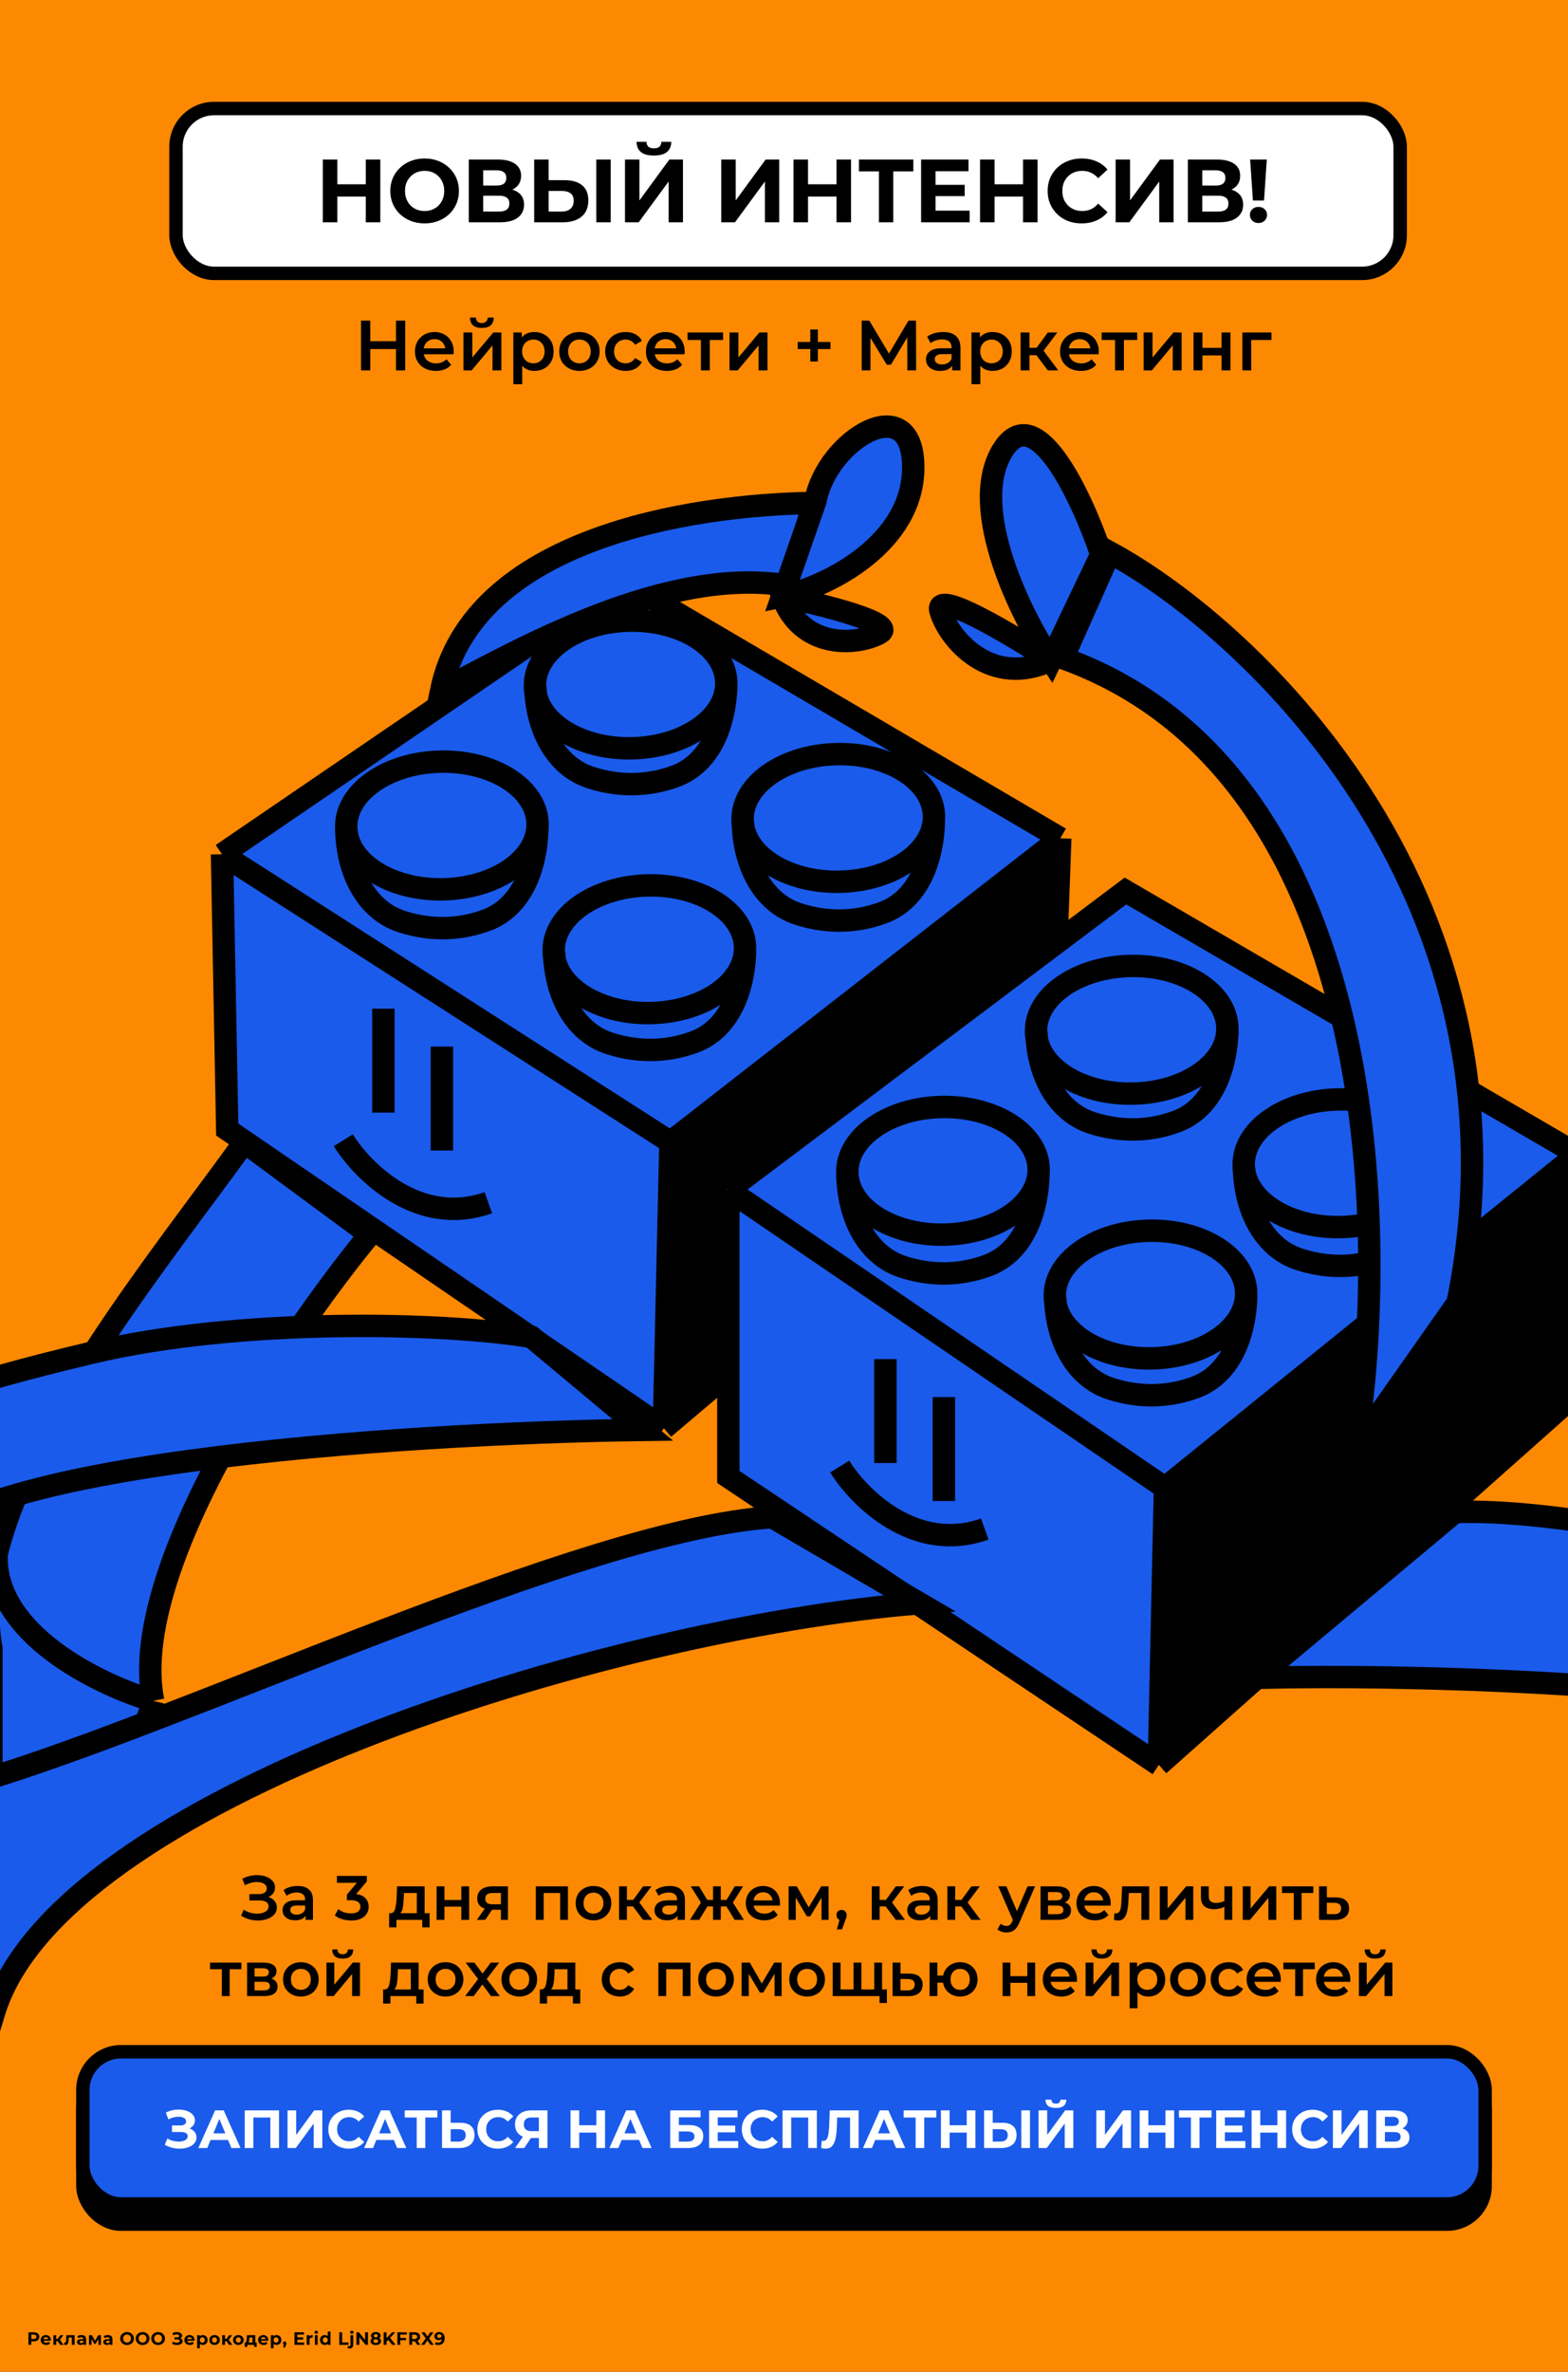 <svg width="350" height="529" viewBox="0 0 350 529" fill="none" xmlns="http://www.w3.org/2000/svg">
<rect x="0" y="0" width="350" height="529" fill="#333333" stroke="none"/>
<g clip-path="url(#clip0_1798_242)">
<rect width="350" height="529" fill="#FD8902"/>
<rect x="39.285" y="24.207" width="273.254" height="36.763" rx="8.5" fill="white" stroke="black" stroke-width="3"/>
<path d="M81.653 35.588H84.893V49.588H81.653V35.588ZM75.293 49.588H72.053V35.588H75.293V49.588ZM81.893 43.848H75.053V41.108H81.893V43.848ZM94.801 49.828C93.694 49.828 92.668 49.648 91.721 49.288C90.788 48.928 89.974 48.421 89.281 47.768C88.601 47.115 88.068 46.348 87.681 45.468C87.308 44.588 87.121 43.628 87.121 42.588C87.121 41.548 87.308 40.588 87.681 39.708C88.068 38.828 88.608 38.061 89.301 37.408C89.994 36.755 90.808 36.248 91.741 35.888C92.674 35.528 93.688 35.348 94.781 35.348C95.888 35.348 96.901 35.528 97.821 35.888C98.754 36.248 99.561 36.755 100.241 37.408C100.934 38.061 101.474 38.828 101.861 39.708C102.248 40.575 102.441 41.535 102.441 42.588C102.441 43.628 102.248 44.595 101.861 45.488C101.474 46.368 100.934 47.135 100.241 47.788C99.561 48.428 98.754 48.928 97.821 49.288C96.901 49.648 95.894 49.828 94.801 49.828ZM94.781 47.068C95.408 47.068 95.981 46.961 96.501 46.748C97.034 46.535 97.501 46.228 97.901 45.828C98.301 45.428 98.608 44.955 98.821 44.408C99.048 43.861 99.161 43.255 99.161 42.588C99.161 41.921 99.048 41.315 98.821 40.768C98.608 40.221 98.301 39.748 97.901 39.348C97.514 38.948 97.054 38.641 96.521 38.428C95.988 38.215 95.408 38.108 94.781 38.108C94.154 38.108 93.574 38.215 93.041 38.428C92.521 38.641 92.061 38.948 91.661 39.348C91.261 39.748 90.948 40.221 90.721 40.768C90.508 41.315 90.401 41.921 90.401 42.588C90.401 43.241 90.508 43.848 90.721 44.408C90.948 44.955 91.254 45.428 91.641 45.828C92.041 46.228 92.508 46.535 93.041 46.748C93.574 46.961 94.154 47.068 94.781 47.068ZM104.637 49.588V35.588H111.157C112.784 35.588 114.05 35.901 114.957 36.528C115.864 37.155 116.317 38.048 116.317 39.208C116.317 40.355 115.89 41.248 115.037 41.888C114.184 42.515 113.05 42.828 111.637 42.828L112.017 41.988C113.59 41.988 114.81 42.301 115.677 42.928C116.544 43.555 116.977 44.461 116.977 45.648C116.977 46.875 116.51 47.841 115.577 48.548C114.657 49.241 113.31 49.588 111.537 49.588H104.637ZM107.857 47.188H111.417C112.164 47.188 112.73 47.041 113.117 46.748C113.504 46.455 113.697 46.001 113.697 45.388C113.697 44.801 113.504 44.368 113.117 44.088C112.73 43.795 112.164 43.648 111.417 43.648H107.857V47.188ZM107.857 41.388H110.877C111.584 41.388 112.117 41.248 112.477 40.968C112.837 40.675 113.017 40.248 113.017 39.688C113.017 39.128 112.837 38.708 112.477 38.428C112.117 38.135 111.584 37.988 110.877 37.988H107.857V41.388ZM126.019 40.188C127.713 40.188 129.019 40.568 129.939 41.328C130.859 42.075 131.319 43.201 131.319 44.708C131.319 46.308 130.806 47.521 129.779 48.348C128.766 49.175 127.359 49.588 125.559 49.588H119.239V35.588H122.459V40.188H126.019ZM125.379 47.188C126.206 47.188 126.859 46.981 127.339 46.568C127.819 46.155 128.059 45.555 128.059 44.768C128.059 43.995 127.819 43.441 127.339 43.108C126.873 42.761 126.219 42.588 125.379 42.588H122.459V47.188H125.379ZM133.099 49.588V35.588H136.319V49.588H133.099ZM139.506 49.588V35.588H142.726V44.708L149.406 35.588H152.446V49.588H149.246V40.488L142.566 49.588H139.506ZM145.966 34.688C144.632 34.688 143.652 34.421 143.026 33.888C142.412 33.355 142.099 32.601 142.086 31.628H144.306C144.319 32.108 144.459 32.475 144.726 32.728C145.006 32.968 145.419 33.088 145.966 33.088C146.499 33.088 146.906 32.968 147.186 32.728C147.466 32.475 147.612 32.108 147.626 31.628H149.846C149.832 32.601 149.512 33.355 148.886 33.888C148.259 34.421 147.286 34.688 145.966 34.688ZM160.996 49.588V35.588H164.216V44.708L170.896 35.588H173.936V49.588H170.736V40.488L164.056 49.588H160.996ZM186.721 35.588H189.961V49.588H186.721V35.588ZM180.361 49.588H177.121V35.588H180.361V49.588ZM186.961 43.848H180.121V41.108H186.961V43.848ZM196.189 49.588V37.488L196.929 38.228H191.729V35.588H203.869V38.228H198.669L199.389 37.488V49.588H196.189ZM208.583 41.228H215.323V43.748H208.583V41.228ZM208.823 46.988H216.443V49.588H205.603V35.588H216.183V38.188H208.823V46.988ZM228.36 35.588H231.6V49.588H228.36V35.588ZM222 49.588H218.76V35.588H222V49.588ZM228.6 43.848H221.76V41.108H228.6V43.848ZM241.428 49.828C240.348 49.828 239.341 49.655 238.408 49.308C237.488 48.948 236.688 48.441 236.008 47.788C235.328 47.135 234.795 46.368 234.408 45.488C234.035 44.608 233.848 43.641 233.848 42.588C233.848 41.535 234.035 40.568 234.408 39.688C234.795 38.808 235.328 38.041 236.008 37.388C236.701 36.735 237.508 36.235 238.428 35.888C239.348 35.528 240.355 35.348 241.448 35.348C242.661 35.348 243.755 35.561 244.728 35.988C245.715 36.401 246.541 37.015 247.208 37.828L245.128 39.748C244.648 39.201 244.115 38.795 243.528 38.528C242.941 38.248 242.301 38.108 241.608 38.108C240.955 38.108 240.355 38.215 239.808 38.428C239.261 38.641 238.788 38.948 238.388 39.348C237.988 39.748 237.675 40.221 237.448 40.768C237.235 41.315 237.128 41.921 237.128 42.588C237.128 43.255 237.235 43.861 237.448 44.408C237.675 44.955 237.988 45.428 238.388 45.828C238.788 46.228 239.261 46.535 239.808 46.748C240.355 46.961 240.955 47.068 241.608 47.068C242.301 47.068 242.941 46.935 243.528 46.668C244.115 46.388 244.648 45.968 245.128 45.408L247.208 47.328C246.541 48.141 245.715 48.761 244.728 49.188C243.755 49.615 242.655 49.828 241.428 49.828ZM249.02 49.588V35.588H252.24V44.708L258.92 35.588H261.96V49.588H258.76V40.488L252.08 49.588H249.02ZM265.146 49.588V35.588H271.666C273.292 35.588 274.559 35.901 275.466 36.528C276.372 37.155 276.826 38.048 276.826 39.208C276.826 40.355 276.399 41.248 275.546 41.888C274.692 42.515 273.559 42.828 272.146 42.828L272.526 41.988C274.099 41.988 275.319 42.301 276.186 42.928C277.052 43.555 277.486 44.461 277.486 45.648C277.486 46.875 277.019 47.841 276.086 48.548C275.166 49.241 273.819 49.588 272.046 49.588H265.146ZM268.366 47.188H271.926C272.672 47.188 273.239 47.041 273.626 46.748C274.012 46.455 274.206 46.001 274.206 45.388C274.206 44.801 274.012 44.368 273.626 44.088C273.239 43.795 272.672 43.648 271.926 43.648H268.366V47.188ZM268.366 41.388H271.386C272.092 41.388 272.626 41.248 272.986 40.968C273.346 40.675 273.526 40.248 273.526 39.688C273.526 39.128 273.346 38.708 272.986 38.428C272.626 38.135 272.092 37.988 271.386 37.988H268.366V41.388ZM279.668 44.728L279.048 35.588H282.768L282.148 44.728H279.668ZM280.908 49.748C280.348 49.748 279.888 49.568 279.528 49.208C279.168 48.848 278.988 48.421 278.988 47.928C278.988 47.421 279.168 47.001 279.528 46.668C279.888 46.321 280.348 46.148 280.908 46.148C281.481 46.148 281.941 46.321 282.288 46.668C282.648 47.001 282.828 47.421 282.828 47.928C282.828 48.421 282.648 48.848 282.288 49.208C281.941 49.568 281.481 49.748 280.908 49.748Z" fill="black"/>
<path d="M59.927 423.107C60.515 423.293 60.972 423.597 61.299 424.017C61.635 424.427 61.803 424.913 61.803 425.473C61.803 426.061 61.612 426.574 61.229 427.013C60.846 427.442 60.333 427.773 59.689 428.007C59.054 428.24 58.359 428.357 57.603 428.357C56.95 428.357 56.292 428.268 55.629 428.091C54.976 427.904 54.369 427.629 53.809 427.265L54.397 425.935C54.826 426.224 55.302 426.448 55.825 426.607C56.348 426.756 56.866 426.831 57.379 426.831C58.116 426.831 58.728 426.686 59.213 426.397C59.708 426.107 59.955 425.711 59.955 425.207C59.955 424.777 59.778 424.451 59.423 424.227C59.068 424.003 58.578 423.891 57.953 423.891H55.671V422.463H57.813C58.354 422.463 58.779 422.351 59.087 422.127C59.395 421.903 59.549 421.599 59.549 421.217C59.549 420.759 59.339 420.405 58.919 420.153C58.508 419.901 57.981 419.775 57.337 419.775C56.898 419.775 56.446 419.84 55.979 419.971C55.512 420.092 55.074 420.274 54.663 420.517L54.089 419.047C54.593 418.776 55.125 418.575 55.685 418.445C56.254 418.305 56.819 418.235 57.379 418.235C58.107 418.235 58.774 418.347 59.381 418.571C59.997 418.795 60.487 419.117 60.851 419.537C61.215 419.947 61.397 420.433 61.397 420.993C61.397 421.478 61.266 421.903 61.005 422.267C60.744 422.631 60.384 422.911 59.927 423.107ZM66.457 420.657C67.558 420.657 68.398 420.923 68.977 421.455C69.565 421.977 69.859 422.771 69.859 423.835V428.217H68.207V427.307C67.992 427.633 67.684 427.885 67.283 428.063C66.891 428.231 66.415 428.315 65.855 428.315C65.295 428.315 64.805 428.221 64.385 428.035C63.965 427.839 63.638 427.573 63.405 427.237C63.181 426.891 63.069 426.504 63.069 426.075C63.069 425.403 63.316 424.866 63.811 424.465C64.315 424.054 65.103 423.849 66.177 423.849H68.109V423.737C68.109 423.214 67.95 422.813 67.633 422.533C67.325 422.253 66.863 422.113 66.247 422.113C65.827 422.113 65.412 422.178 65.001 422.309C64.6 422.439 64.259 422.621 63.979 422.855L63.293 421.581C63.685 421.282 64.156 421.053 64.707 420.895C65.257 420.736 65.841 420.657 66.457 420.657ZM66.219 427.041C66.657 427.041 67.045 426.943 67.381 426.747C67.726 426.541 67.969 426.252 68.109 425.879V425.011H66.303C65.295 425.011 64.791 425.342 64.791 426.005C64.791 426.322 64.917 426.574 65.169 426.761C65.421 426.947 65.771 427.041 66.219 427.041ZM79.505 422.463C80.411 422.575 81.102 422.883 81.578 423.387C82.053 423.891 82.291 424.521 82.291 425.277C82.291 425.846 82.147 426.364 81.858 426.831C81.568 427.297 81.129 427.671 80.541 427.951C79.963 428.221 79.254 428.357 78.413 428.357C77.713 428.357 77.037 428.259 76.383 428.063C75.74 427.857 75.189 427.577 74.731 427.223L75.516 425.809C75.87 426.107 76.299 426.345 76.803 426.523C77.317 426.691 77.844 426.775 78.385 426.775C79.029 426.775 79.534 426.644 79.897 426.383C80.271 426.112 80.457 425.748 80.457 425.291C80.457 424.833 80.28 424.479 79.925 424.227C79.58 423.965 79.048 423.835 78.329 423.835H77.433V422.589L79.659 419.943H75.207V418.417H81.885V419.635L79.505 422.463ZM95.891 426.733V429.883H94.253V428.217H88.485V429.883H86.861V426.733H87.211C87.687 426.714 88.009 426.411 88.177 425.823C88.354 425.225 88.471 424.385 88.527 423.303L88.625 420.741H94.785V426.733H95.891ZM90.123 423.429C90.086 424.287 90.016 424.987 89.913 425.529C89.81 426.07 89.624 426.471 89.353 426.733H93.035V422.225H90.165L90.123 423.429ZM97.454 420.741H99.204V423.779H102.97V420.741H104.72V428.217H102.97V425.263H99.204V428.217H97.454V420.741ZM113.379 420.741V428.217H111.811V425.963H109.837L108.311 428.217H106.435L108.199 425.725C107.658 425.538 107.243 425.253 106.953 424.871C106.673 424.479 106.533 423.998 106.533 423.429C106.533 422.57 106.837 421.907 107.443 421.441C108.05 420.974 108.885 420.741 109.949 420.741H113.379ZM110.005 422.211C108.876 422.211 108.311 422.635 108.311 423.485C108.311 424.325 108.857 424.745 109.949 424.745H111.811V422.211H110.005ZM126.771 420.741V428.217H125.035V422.225H121.353V428.217H119.603V420.741H126.771ZM132.464 428.315C131.708 428.315 131.026 428.151 130.42 427.825C129.813 427.498 129.337 427.045 128.992 426.467C128.656 425.879 128.488 425.216 128.488 424.479C128.488 423.741 128.656 423.083 128.992 422.505C129.337 421.926 129.813 421.473 130.42 421.147C131.026 420.82 131.708 420.657 132.464 420.657C133.229 420.657 133.915 420.82 134.522 421.147C135.128 421.473 135.6 421.926 135.936 422.505C136.281 423.083 136.454 423.741 136.454 424.479C136.454 425.216 136.281 425.879 135.936 426.467C135.6 427.045 135.128 427.498 134.522 427.825C133.915 428.151 133.229 428.315 132.464 428.315ZM132.464 426.817C133.108 426.817 133.64 426.602 134.06 426.173C134.48 425.743 134.69 425.179 134.69 424.479C134.69 423.779 134.48 423.214 134.06 422.785C133.64 422.355 133.108 422.141 132.464 422.141C131.82 422.141 131.288 422.355 130.868 422.785C130.457 423.214 130.252 423.779 130.252 424.479C130.252 425.179 130.457 425.743 130.868 426.173C131.288 426.602 131.82 426.817 132.464 426.817ZM141.291 425.221H139.933V428.217H138.183V420.741H139.933V423.765H141.333L143.545 420.741H145.421L142.705 424.339L145.603 428.217H143.545L141.291 425.221ZM149.486 420.657C150.588 420.657 151.428 420.923 152.006 421.455C152.594 421.977 152.888 422.771 152.888 423.835V428.217H151.236V427.307C151.022 427.633 150.714 427.885 150.312 428.063C149.92 428.231 149.444 428.315 148.884 428.315C148.324 428.315 147.834 428.221 147.414 428.035C146.994 427.839 146.668 427.573 146.434 427.237C146.21 426.891 146.098 426.504 146.098 426.075C146.098 425.403 146.346 424.866 146.84 424.465C147.344 424.054 148.133 423.849 149.206 423.849H151.138V423.737C151.138 423.214 150.98 422.813 150.662 422.533C150.354 422.253 149.892 422.113 149.276 422.113C148.856 422.113 148.441 422.178 148.03 422.309C147.629 422.439 147.288 422.621 147.008 422.855L146.322 421.581C146.714 421.282 147.186 421.053 147.736 420.895C148.287 420.736 148.87 420.657 149.486 420.657ZM149.248 427.041C149.687 427.041 150.074 426.943 150.41 426.747C150.756 426.541 150.998 426.252 151.138 425.879V425.011H149.332C148.324 425.011 147.82 425.342 147.82 426.005C147.82 426.322 147.946 426.574 148.198 426.761C148.45 426.947 148.8 427.041 149.248 427.041ZM162.152 425.221H160.892V428.217H159.156V425.221H157.896L156.076 428.217H154.004L156.454 424.353L154.186 420.741H156.048L157.868 423.765H159.156V420.741H160.892V423.765H162.166L164 420.741H165.862L163.594 424.353L166.058 428.217H163.972L162.152 425.221ZM174.112 424.521C174.112 424.642 174.103 424.815 174.084 425.039H168.218C168.321 425.589 168.587 426.028 169.016 426.355C169.455 426.672 169.996 426.831 170.64 426.831C171.462 426.831 172.138 426.56 172.67 426.019L173.608 427.097C173.272 427.498 172.848 427.801 172.334 428.007C171.821 428.212 171.242 428.315 170.598 428.315C169.777 428.315 169.054 428.151 168.428 427.825C167.803 427.498 167.318 427.045 166.972 426.467C166.636 425.879 166.468 425.216 166.468 424.479C166.468 423.751 166.632 423.097 166.958 422.519C167.294 421.931 167.756 421.473 168.344 421.147C168.932 420.82 169.595 420.657 170.332 420.657C171.06 420.657 171.709 420.82 172.278 421.147C172.857 421.464 173.305 421.917 173.622 422.505C173.949 423.083 174.112 423.755 174.112 424.521ZM170.332 422.057C169.772 422.057 169.296 422.225 168.904 422.561C168.522 422.887 168.288 423.326 168.204 423.877H172.446C172.372 423.335 172.143 422.897 171.76 422.561C171.378 422.225 170.902 422.057 170.332 422.057ZM183.376 428.217V423.261L180.856 427.433H180.1L177.622 423.247V428.217H176.026V420.741H177.86L180.52 425.417L183.306 420.741H184.944L184.958 428.217H183.376ZM187.852 425.991C188.178 425.991 188.449 426.098 188.664 426.313C188.878 426.527 188.986 426.807 188.986 427.153C188.986 427.302 188.962 427.461 188.916 427.629C188.878 427.787 188.794 428.03 188.664 428.357L187.95 430.331H186.816L187.376 428.189C187.17 428.105 187.007 427.974 186.886 427.797C186.774 427.61 186.718 427.395 186.718 427.153C186.718 426.807 186.825 426.527 187.04 426.313C187.254 426.098 187.525 425.991 187.852 425.991ZM197.701 425.221H196.343V428.217H194.593V420.741H196.343V423.765H197.743L199.955 420.741H201.831L199.115 424.339L202.013 428.217H199.955L197.701 425.221ZM205.896 420.657C206.998 420.657 207.838 420.923 208.416 421.455C209.004 421.977 209.298 422.771 209.298 423.835V428.217H207.646V427.307C207.432 427.633 207.124 427.885 206.722 428.063C206.33 428.231 205.854 428.315 205.294 428.315C204.734 428.315 204.244 428.221 203.824 428.035C203.404 427.839 203.078 427.573 202.844 427.237C202.62 426.891 202.508 426.504 202.508 426.075C202.508 425.403 202.756 424.866 203.25 424.465C203.754 424.054 204.543 423.849 205.616 423.849H207.548V423.737C207.548 423.214 207.39 422.813 207.072 422.533C206.764 422.253 206.302 422.113 205.686 422.113C205.266 422.113 204.851 422.178 204.44 422.309C204.039 422.439 203.698 422.621 203.418 422.855L202.732 421.581C203.124 421.282 203.596 421.053 204.146 420.895C204.697 420.736 205.28 420.657 205.896 420.657ZM205.658 427.041C206.097 427.041 206.484 426.943 206.82 426.747C207.166 426.541 207.408 426.252 207.548 425.879V425.011H205.742C204.734 425.011 204.23 425.342 204.23 426.005C204.23 426.322 204.356 426.574 204.608 426.761C204.86 426.947 205.21 427.041 205.658 427.041ZM214.572 425.221H213.214V428.217H211.464V420.741H213.214V423.765H214.614L216.826 420.741H218.702L215.986 424.339L218.884 428.217H216.826L214.572 425.221ZM231.043 420.741L227.543 428.819C227.217 429.631 226.82 430.2 226.353 430.527C225.887 430.863 225.322 431.031 224.659 431.031C224.286 431.031 223.917 430.97 223.553 430.849C223.189 430.727 222.891 430.559 222.657 430.345L223.357 429.057C223.525 429.215 223.721 429.341 223.945 429.435C224.179 429.528 224.412 429.575 224.645 429.575C224.953 429.575 225.205 429.495 225.401 429.337C225.607 429.178 225.793 428.912 225.961 428.539L226.087 428.245L222.825 420.741H224.645L226.997 426.271L229.363 420.741H231.043ZM237.677 424.325C238.601 424.605 239.063 425.202 239.063 426.117C239.063 426.789 238.811 427.307 238.307 427.671C237.803 428.035 237.056 428.217 236.067 428.217H232.259V420.741H235.913C236.827 420.741 237.541 420.909 238.055 421.245C238.568 421.581 238.825 422.057 238.825 422.673C238.825 423.055 238.722 423.387 238.517 423.667C238.321 423.947 238.041 424.166 237.677 424.325ZM233.925 423.863H235.759C236.664 423.863 237.117 423.55 237.117 422.925C237.117 422.318 236.664 422.015 235.759 422.015H233.925V423.863ZM235.927 426.943C236.888 426.943 237.369 426.63 237.369 426.005C237.369 425.678 237.257 425.435 237.033 425.277C236.809 425.109 236.459 425.025 235.983 425.025H233.925V426.943H235.927ZM247.927 424.521C247.927 424.642 247.917 424.815 247.899 425.039H242.033C242.135 425.589 242.401 426.028 242.831 426.355C243.269 426.672 243.811 426.831 244.455 426.831C245.276 426.831 245.953 426.56 246.485 426.019L247.423 427.097C247.087 427.498 246.662 427.801 246.149 428.007C245.635 428.212 245.057 428.315 244.413 428.315C243.591 428.315 242.868 428.151 242.243 427.825C241.617 427.498 241.132 427.045 240.787 426.467C240.451 425.879 240.283 425.216 240.283 424.479C240.283 423.751 240.446 423.097 240.773 422.519C241.109 421.931 241.571 421.473 242.159 421.147C242.747 420.82 243.409 420.657 244.147 420.657C244.875 420.657 245.523 420.82 246.093 421.147C246.671 421.464 247.119 421.917 247.437 422.505C247.763 423.083 247.927 423.755 247.927 424.521ZM244.147 422.057C243.587 422.057 243.111 422.225 242.719 422.561C242.336 422.887 242.103 423.326 242.019 423.877H246.261C246.186 423.335 245.957 422.897 245.575 422.561C245.192 422.225 244.716 422.057 244.147 422.057ZM256.521 420.741V428.217H254.771V422.225H251.971L251.901 423.709C251.854 424.698 251.761 425.529 251.621 426.201C251.49 426.863 251.262 427.391 250.935 427.783C250.618 428.165 250.179 428.357 249.619 428.357C249.358 428.357 249.036 428.305 248.653 428.203L248.737 426.733C248.868 426.761 248.98 426.775 249.073 426.775C249.428 426.775 249.694 426.635 249.871 426.355C250.048 426.065 250.16 425.725 250.207 425.333C250.263 424.931 250.31 424.362 250.347 423.625L250.473 420.741H256.521ZM258.878 420.741H260.628V425.669L264.758 420.741H266.354V428.217H264.604V423.289L260.488 428.217H258.878V420.741ZM275.05 420.741V428.217H273.3V425.319C272.581 425.664 271.83 425.837 271.046 425.837C270.085 425.837 269.347 425.617 268.834 425.179C268.321 424.731 268.064 424.049 268.064 423.135V420.741H269.814V423.023C269.814 423.499 269.954 423.853 270.234 424.087C270.514 424.32 270.911 424.437 271.424 424.437C272.077 424.437 272.703 424.297 273.3 424.017V420.741H275.05ZM277.403 420.741H279.153V425.669L283.283 420.741H284.879V428.217H283.129V423.289L279.013 428.217H277.403V420.741ZM293.155 422.225H290.537V428.217H288.787V422.225H286.155V420.741H293.155V422.225ZM298.177 423.205C299.129 423.205 299.857 423.419 300.361 423.849C300.874 424.278 301.131 424.885 301.131 425.669C301.131 426.49 300.851 427.125 300.291 427.573C299.731 428.021 298.942 428.24 297.925 428.231L294.425 428.217V420.741H296.175V423.191L298.177 423.205ZM297.771 426.943C298.284 426.952 298.676 426.845 298.947 426.621C299.217 426.397 299.353 426.07 299.353 425.641C299.353 425.221 299.222 424.913 298.961 424.717C298.699 424.521 298.303 424.418 297.771 424.409L296.175 424.395V426.929L297.771 426.943ZM53.884 439.225H51.266V445.217H49.516V439.225H46.884V437.741H53.884V439.225ZM60.571 441.325C61.495 441.605 61.957 442.202 61.957 443.117C61.957 443.789 61.705 444.307 61.201 444.671C60.697 445.035 59.951 445.217 58.961 445.217H55.153V437.741H58.807C59.722 437.741 60.436 437.909 60.949 438.245C61.463 438.581 61.719 439.057 61.719 439.673C61.719 440.055 61.617 440.387 61.411 440.667C61.215 440.947 60.935 441.166 60.571 441.325ZM56.819 440.863H58.653C59.559 440.863 60.011 440.55 60.011 439.925C60.011 439.318 59.559 439.015 58.653 439.015H56.819V440.863ZM58.821 443.943C59.783 443.943 60.263 443.63 60.263 443.005C60.263 442.678 60.151 442.435 59.927 442.277C59.703 442.109 59.353 442.025 58.877 442.025H56.819V443.943H58.821ZM67.153 445.315C66.397 445.315 65.716 445.151 65.109 444.825C64.503 444.498 64.027 444.045 63.681 443.467C63.345 442.879 63.177 442.216 63.177 441.479C63.177 440.741 63.345 440.083 63.681 439.505C64.027 438.926 64.503 438.473 65.109 438.147C65.716 437.82 66.397 437.657 67.153 437.657C67.919 437.657 68.605 437.82 69.211 438.147C69.818 438.473 70.289 438.926 70.625 439.505C70.971 440.083 71.143 440.741 71.143 441.479C71.143 442.216 70.971 442.879 70.625 443.467C70.289 444.045 69.818 444.498 69.211 444.825C68.605 445.151 67.919 445.315 67.153 445.315ZM67.153 443.817C67.797 443.817 68.329 443.602 68.749 443.173C69.169 442.743 69.379 442.179 69.379 441.479C69.379 440.779 69.169 440.214 68.749 439.785C68.329 439.355 67.797 439.141 67.153 439.141C66.509 439.141 65.977 439.355 65.557 439.785C65.147 440.214 64.941 440.779 64.941 441.479C64.941 442.179 65.147 442.743 65.557 443.173C65.977 443.602 66.509 443.817 67.153 443.817ZM72.872 437.741H74.622V442.669L78.752 437.741H80.348V445.217H78.598V440.289L74.482 445.217H72.872V437.741ZM76.498 436.859C75.742 436.859 75.163 436.686 74.762 436.341C74.37 435.986 74.169 435.473 74.16 434.801H75.322C75.331 435.137 75.434 435.403 75.63 435.599C75.835 435.795 76.12 435.893 76.484 435.893C76.839 435.893 77.119 435.795 77.324 435.599C77.539 435.403 77.651 435.137 77.66 434.801H78.85C78.841 435.473 78.635 435.986 78.234 436.341C77.833 436.686 77.254 436.859 76.498 436.859ZM94.551 443.733V446.883H92.913V445.217H87.145V446.883H85.521V443.733H85.871C86.347 443.714 86.669 443.411 86.837 442.823C87.015 442.225 87.131 441.385 87.187 440.303L87.285 437.741H93.445V443.733H94.551ZM88.783 440.429C88.746 441.287 88.676 441.987 88.573 442.529C88.471 443.07 88.284 443.471 88.013 443.733H91.695V439.225H88.825L88.783 440.429ZM99.446 445.315C98.69 445.315 98.009 445.151 97.402 444.825C96.796 444.498 96.32 444.045 95.974 443.467C95.638 442.879 95.47 442.216 95.47 441.479C95.47 440.741 95.638 440.083 95.974 439.505C96.32 438.926 96.796 438.473 97.402 438.147C98.009 437.82 98.69 437.657 99.446 437.657C100.212 437.657 100.898 437.82 101.504 438.147C102.111 438.473 102.582 438.926 102.918 439.505C103.264 440.083 103.436 440.741 103.436 441.479C103.436 442.216 103.264 442.879 102.918 443.467C102.582 444.045 102.111 444.498 101.504 444.825C100.898 445.151 100.212 445.315 99.446 445.315ZM99.446 443.817C100.09 443.817 100.622 443.602 101.042 443.173C101.462 442.743 101.672 442.179 101.672 441.479C101.672 440.779 101.462 440.214 101.042 439.785C100.622 439.355 100.09 439.141 99.446 439.141C98.802 439.141 98.27 439.355 97.85 439.785C97.44 440.214 97.234 440.779 97.234 441.479C97.234 442.179 97.44 442.743 97.85 443.173C98.27 443.602 98.802 443.817 99.446 443.817ZM109.595 445.217L107.677 442.627L105.745 445.217H103.813L106.725 441.423L103.939 437.741H105.885L107.719 440.191L109.553 437.741H111.443L108.643 441.395L111.569 445.217H109.595ZM115.907 445.315C115.151 445.315 114.47 445.151 113.863 444.825C113.257 444.498 112.781 444.045 112.435 443.467C112.099 442.879 111.931 442.216 111.931 441.479C111.931 440.741 112.099 440.083 112.435 439.505C112.781 438.926 113.257 438.473 113.863 438.147C114.47 437.82 115.151 437.657 115.907 437.657C116.673 437.657 117.359 437.82 117.965 438.147C118.572 438.473 119.043 438.926 119.379 439.505C119.725 440.083 119.897 440.741 119.897 441.479C119.897 442.216 119.725 442.879 119.379 443.467C119.043 444.045 118.572 444.498 117.965 444.825C117.359 445.151 116.673 445.315 115.907 445.315ZM115.907 443.817C116.551 443.817 117.083 443.602 117.503 443.173C117.923 442.743 118.133 442.179 118.133 441.479C118.133 440.779 117.923 440.214 117.503 439.785C117.083 439.355 116.551 439.141 115.907 439.141C115.263 439.141 114.731 439.355 114.311 439.785C113.901 440.214 113.695 440.779 113.695 441.479C113.695 442.179 113.901 442.743 114.311 443.173C114.731 443.602 115.263 443.817 115.907 443.817ZM129.524 443.733V446.883H127.886V445.217H122.118V446.883H120.494V443.733H120.844C121.32 443.714 121.642 443.411 121.81 442.823C121.987 442.225 122.104 441.385 122.16 440.303L122.258 437.741H128.418V443.733H129.524ZM123.756 440.429C123.719 441.287 123.649 441.987 123.546 442.529C123.443 443.07 123.257 443.471 122.986 443.733H126.668V439.225H123.798L123.756 440.429ZM138.358 445.315C137.583 445.315 136.888 445.151 136.272 444.825C135.656 444.498 135.175 444.045 134.83 443.467C134.485 442.879 134.312 442.216 134.312 441.479C134.312 440.741 134.485 440.083 134.83 439.505C135.175 438.926 135.651 438.473 136.258 438.147C136.874 437.82 137.574 437.657 138.358 437.657C139.095 437.657 139.739 437.806 140.29 438.105C140.85 438.403 141.27 438.833 141.55 439.393L140.206 440.177C139.991 439.831 139.721 439.575 139.394 439.407C139.077 439.229 138.727 439.141 138.344 439.141C137.691 439.141 137.149 439.355 136.72 439.785C136.291 440.205 136.076 440.769 136.076 441.479C136.076 442.188 136.286 442.757 136.706 443.187C137.135 443.607 137.681 443.817 138.344 443.817C138.727 443.817 139.077 443.733 139.394 443.565C139.721 443.387 139.991 443.126 140.206 442.781L141.55 443.565C141.261 444.125 140.836 444.559 140.276 444.867C139.725 445.165 139.086 445.315 138.358 445.315ZM154.128 437.741V445.217H152.392V439.225H148.71V445.217H146.96V437.741H154.128ZM159.821 445.315C159.065 445.315 158.384 445.151 157.777 444.825C157.171 444.498 156.695 444.045 156.349 443.467C156.013 442.879 155.845 442.216 155.845 441.479C155.845 440.741 156.013 440.083 156.349 439.505C156.695 438.926 157.171 438.473 157.777 438.147C158.384 437.82 159.065 437.657 159.821 437.657C160.587 437.657 161.273 437.82 161.879 438.147C162.486 438.473 162.957 438.926 163.293 439.505C163.639 440.083 163.811 440.741 163.811 441.479C163.811 442.216 163.639 442.879 163.293 443.467C162.957 444.045 162.486 444.498 161.879 444.825C161.273 445.151 160.587 445.315 159.821 445.315ZM159.821 443.817C160.465 443.817 160.997 443.602 161.417 443.173C161.837 442.743 162.047 442.179 162.047 441.479C162.047 440.779 161.837 440.214 161.417 439.785C160.997 439.355 160.465 439.141 159.821 439.141C159.177 439.141 158.645 439.355 158.225 439.785C157.815 440.214 157.609 440.779 157.609 441.479C157.609 442.179 157.815 442.743 158.225 443.173C158.645 443.602 159.177 443.817 159.821 443.817ZM172.89 445.217V440.261L170.37 444.433H169.614L167.136 440.247V445.217H165.54V437.741H167.374L170.034 442.417L172.82 437.741H174.458L174.472 445.217H172.89ZM180.151 445.315C179.395 445.315 178.714 445.151 178.107 444.825C177.501 444.498 177.025 444.045 176.679 443.467C176.343 442.879 176.175 442.216 176.175 441.479C176.175 440.741 176.343 440.083 176.679 439.505C177.025 438.926 177.501 438.473 178.107 438.147C178.714 437.82 179.395 437.657 180.151 437.657C180.917 437.657 181.603 437.82 182.209 438.147C182.816 438.473 183.287 438.926 183.623 439.505C183.969 440.083 184.141 440.741 184.141 441.479C184.141 442.216 183.969 442.879 183.623 443.467C183.287 444.045 182.816 444.498 182.209 444.825C181.603 445.151 180.917 445.315 180.151 445.315ZM180.151 443.817C180.795 443.817 181.327 443.602 181.747 443.173C182.167 442.743 182.377 442.179 182.377 441.479C182.377 440.779 182.167 440.214 181.747 439.785C181.327 439.355 180.795 439.141 180.151 439.141C179.507 439.141 178.975 439.355 178.555 439.785C178.145 440.214 177.939 440.779 177.939 441.479C177.939 442.179 178.145 442.743 178.555 443.173C178.975 443.602 179.507 443.817 180.151 443.817ZM196.888 437.741V445.217H185.87V437.741H187.62V443.733H190.518V437.741H192.268V443.733H195.138V437.741H196.888ZM197.966 443.733V446.757H196.328V445.217H195.082V443.733H197.966ZM202.993 440.205C203.945 440.205 204.673 440.419 205.177 440.849C205.691 441.278 205.947 441.885 205.947 442.669C205.947 443.49 205.667 444.125 205.107 444.573C204.547 445.021 203.759 445.24 202.741 445.231L199.241 445.217V437.741H200.991V440.191L202.993 440.205ZM202.587 443.943C203.101 443.952 203.493 443.845 203.763 443.621C204.034 443.397 204.169 443.07 204.169 442.641C204.169 442.221 204.039 441.913 203.777 441.717C203.516 441.521 203.119 441.418 202.587 441.409L200.991 441.395V443.929L202.587 443.943ZM214.317 437.657C215.064 437.657 215.731 437.82 216.319 438.147C216.907 438.464 217.369 438.917 217.705 439.505C218.041 440.083 218.209 440.741 218.209 441.479C218.209 442.216 218.041 442.879 217.705 443.467C217.369 444.045 216.907 444.498 216.319 444.825C215.731 445.151 215.064 445.315 214.317 445.315C213.664 445.315 213.067 445.189 212.525 444.937C211.984 444.675 211.536 444.311 211.181 443.845C210.827 443.369 210.598 442.827 210.495 442.221H209.235V445.217H207.485V437.741H209.235V440.639H210.523C210.635 440.051 210.869 439.533 211.223 439.085C211.578 438.627 212.021 438.277 212.553 438.035C213.085 437.783 213.673 437.657 214.317 437.657ZM214.317 443.831C214.728 443.831 215.097 443.737 215.423 443.551C215.75 443.355 216.007 443.079 216.193 442.725C216.38 442.361 216.473 441.945 216.473 441.479C216.473 440.769 216.268 440.205 215.857 439.785C215.456 439.355 214.943 439.141 214.317 439.141C213.692 439.141 213.179 439.355 212.777 439.785C212.376 440.205 212.175 440.769 212.175 441.479C212.175 442.188 212.376 442.757 212.777 443.187C213.188 443.616 213.701 443.831 214.317 443.831ZM223.796 437.741H225.546V440.779H229.312V437.741H231.062V445.217H229.312V442.263H225.546V445.217H223.796V437.741ZM240.407 441.521C240.407 441.642 240.398 441.815 240.379 442.039H234.513C234.616 442.589 234.882 443.028 235.311 443.355C235.75 443.672 236.291 443.831 236.935 443.831C237.757 443.831 238.433 443.56 238.965 443.019L239.903 444.097C239.567 444.498 239.143 444.801 238.629 445.007C238.116 445.212 237.537 445.315 236.893 445.315C236.072 445.315 235.349 445.151 234.723 444.825C234.098 444.498 233.613 444.045 233.267 443.467C232.931 442.879 232.763 442.216 232.763 441.479C232.763 440.751 232.927 440.097 233.253 439.519C233.589 438.931 234.051 438.473 234.639 438.147C235.227 437.82 235.89 437.657 236.627 437.657C237.355 437.657 238.004 437.82 238.573 438.147C239.152 438.464 239.6 438.917 239.917 439.505C240.244 440.083 240.407 440.755 240.407 441.521ZM236.627 439.057C236.067 439.057 235.591 439.225 235.199 439.561C234.817 439.887 234.583 440.326 234.499 440.877H238.741C238.667 440.335 238.438 439.897 238.055 439.561C237.673 439.225 237.197 439.057 236.627 439.057ZM242.321 437.741H244.071V442.669L248.201 437.741H249.797V445.217H248.047V440.289L243.931 445.217H242.321V437.741ZM245.947 436.859C245.191 436.859 244.613 436.686 244.211 436.341C243.819 435.986 243.619 435.473 243.609 434.801H244.771C244.781 435.137 244.883 435.403 245.079 435.599C245.285 435.795 245.569 435.893 245.933 435.893C246.288 435.893 246.568 435.795 246.773 435.599C246.988 435.403 247.1 435.137 247.109 434.801H248.299C248.29 435.473 248.085 435.986 247.683 436.341C247.282 436.686 246.703 436.859 245.947 436.859ZM256.295 437.657C257.023 437.657 257.672 437.815 258.241 438.133C258.82 438.45 259.273 438.898 259.599 439.477C259.926 440.055 260.089 440.723 260.089 441.479C260.089 442.235 259.926 442.907 259.599 443.495C259.273 444.073 258.82 444.521 258.241 444.839C257.672 445.156 257.023 445.315 256.295 445.315C255.287 445.315 254.489 444.979 253.901 444.307V447.933H252.151V437.741H253.817V438.721C254.107 438.366 254.461 438.1 254.881 437.923C255.311 437.745 255.782 437.657 256.295 437.657ZM256.099 443.817C256.743 443.817 257.271 443.602 257.681 443.173C258.101 442.743 258.311 442.179 258.311 441.479C258.311 440.779 258.101 440.214 257.681 439.785C257.271 439.355 256.743 439.141 256.099 439.141C255.679 439.141 255.301 439.239 254.965 439.435C254.629 439.621 254.363 439.892 254.167 440.247C253.971 440.601 253.873 441.012 253.873 441.479C253.873 441.945 253.971 442.356 254.167 442.711C254.363 443.065 254.629 443.341 254.965 443.537C255.301 443.723 255.679 443.817 256.099 443.817ZM265.163 445.315C264.407 445.315 263.726 445.151 263.119 444.825C262.512 444.498 262.036 444.045 261.691 443.467C261.355 442.879 261.187 442.216 261.187 441.479C261.187 440.741 261.355 440.083 261.691 439.505C262.036 438.926 262.512 438.473 263.119 438.147C263.726 437.82 264.407 437.657 265.163 437.657C265.928 437.657 266.614 437.82 267.221 438.147C267.828 438.473 268.299 438.926 268.635 439.505C268.98 440.083 269.153 440.741 269.153 441.479C269.153 442.216 268.98 442.879 268.635 443.467C268.299 444.045 267.828 444.498 267.221 444.825C266.614 445.151 265.928 445.315 265.163 445.315ZM265.163 443.817C265.807 443.817 266.339 443.602 266.759 443.173C267.179 442.743 267.389 442.179 267.389 441.479C267.389 440.779 267.179 440.214 266.759 439.785C266.339 439.355 265.807 439.141 265.163 439.141C264.519 439.141 263.987 439.355 263.567 439.785C263.156 440.214 262.951 440.779 262.951 441.479C262.951 442.179 263.156 442.743 263.567 443.173C263.987 443.602 264.519 443.817 265.163 443.817ZM274.284 445.315C273.509 445.315 272.814 445.151 272.198 444.825C271.582 444.498 271.101 444.045 270.756 443.467C270.41 442.879 270.238 442.216 270.238 441.479C270.238 440.741 270.41 440.083 270.756 439.505C271.101 438.926 271.577 438.473 272.184 438.147C272.8 437.82 273.5 437.657 274.284 437.657C275.021 437.657 275.665 437.806 276.216 438.105C276.776 438.403 277.196 438.833 277.476 439.393L276.132 440.177C275.917 439.831 275.646 439.575 275.32 439.407C275.002 439.229 274.652 439.141 274.27 439.141C273.616 439.141 273.075 439.355 272.646 439.785C272.216 440.205 272.002 440.769 272.002 441.479C272.002 442.188 272.212 442.757 272.632 443.187C273.061 443.607 273.607 443.817 274.27 443.817C274.652 443.817 275.002 443.733 275.32 443.565C275.646 443.387 275.917 443.126 276.132 442.781L277.476 443.565C277.186 444.125 276.762 444.559 276.202 444.867C275.651 445.165 275.012 445.315 274.284 445.315ZM285.907 441.521C285.907 441.642 285.898 441.815 285.879 442.039H280.013C280.116 442.589 280.382 443.028 280.811 443.355C281.25 443.672 281.791 443.831 282.435 443.831C283.257 443.831 283.933 443.56 284.465 443.019L285.403 444.097C285.067 444.498 284.643 444.801 284.129 445.007C283.616 445.212 283.037 445.315 282.393 445.315C281.572 445.315 280.849 445.151 280.223 444.825C279.598 444.498 279.113 444.045 278.767 443.467C278.431 442.879 278.263 442.216 278.263 441.479C278.263 440.751 278.427 440.097 278.753 439.519C279.089 438.931 279.551 438.473 280.139 438.147C280.727 437.82 281.39 437.657 282.127 437.657C282.855 437.657 283.504 437.82 284.073 438.147C284.652 438.464 285.1 438.917 285.417 439.505C285.744 440.083 285.907 440.755 285.907 441.521ZM282.127 439.057C281.567 439.057 281.091 439.225 280.699 439.561C280.317 439.887 280.083 440.326 279.999 440.877H284.241C284.167 440.335 283.938 439.897 283.555 439.561C283.173 439.225 282.697 439.057 282.127 439.057ZM293.47 439.225H290.852V445.217H289.102V439.225H286.47V437.741H293.47V439.225ZM301.411 441.521C301.411 441.642 301.402 441.815 301.383 442.039H295.517C295.62 442.589 295.886 443.028 296.315 443.355C296.754 443.672 297.295 443.831 297.939 443.831C298.76 443.831 299.437 443.56 299.969 443.019L300.907 444.097C300.571 444.498 300.146 444.801 299.633 445.007C299.12 445.212 298.541 445.315 297.897 445.315C297.076 445.315 296.352 445.151 295.727 444.825C295.102 444.498 294.616 444.045 294.271 443.467C293.935 442.879 293.767 442.216 293.767 441.479C293.767 440.751 293.93 440.097 294.257 439.519C294.593 438.931 295.055 438.473 295.643 438.147C296.231 437.82 296.894 437.657 297.631 437.657C298.359 437.657 299.008 437.82 299.577 438.147C300.156 438.464 300.604 438.917 300.921 439.505C301.248 440.083 301.411 440.755 301.411 441.521ZM297.631 439.057C297.071 439.057 296.595 439.225 296.203 439.561C295.82 439.887 295.587 440.326 295.503 440.877H299.745C299.67 440.335 299.442 439.897 299.059 439.561C298.676 439.225 298.2 439.057 297.631 439.057ZM303.325 437.741H305.075V442.669L309.205 437.741H310.801V445.217H309.051V440.289L304.935 445.217H303.325V437.741ZM306.951 436.859C306.195 436.859 305.617 436.686 305.215 436.341C304.823 435.986 304.623 435.473 304.613 434.801H305.775C305.785 435.137 305.887 435.403 306.083 435.599C306.289 435.795 306.573 435.893 306.937 435.893C307.292 435.893 307.572 435.795 307.777 435.599C307.992 435.403 308.104 435.137 308.113 434.801H309.303C309.294 435.473 309.089 435.986 308.687 436.341C308.286 436.686 307.707 436.859 306.951 436.859Z" fill="black"/>
<path d="M90.453 71.516V82.62H88.391V77.861H82.649V82.62H80.586V71.516H82.649V76.1H88.391V71.516H90.453ZM101.278 78.432C101.278 78.57 101.267 78.765 101.246 79.019H94.6C94.716 79.643 95.017 80.14 95.504 80.51C96.001 80.87 96.614 81.05 97.344 81.05C98.275 81.05 99.041 80.743 99.644 80.13L100.707 81.351C100.326 81.806 99.845 82.15 99.263 82.382C98.682 82.615 98.026 82.731 97.296 82.731C96.366 82.731 95.546 82.546 94.837 82.176C94.129 81.806 93.579 81.293 93.188 80.637C92.807 79.971 92.617 79.22 92.617 78.385C92.617 77.56 92.802 76.819 93.172 76.164C93.552 75.497 94.076 74.979 94.742 74.609C95.409 74.239 96.159 74.054 96.995 74.054C97.82 74.054 98.555 74.239 99.2 74.609C99.856 74.969 100.363 75.482 100.723 76.148C101.093 76.803 101.278 77.565 101.278 78.432ZM96.995 75.64C96.36 75.64 95.821 75.831 95.377 76.211C94.943 76.581 94.679 77.079 94.584 77.702H99.39C99.306 77.089 99.046 76.592 98.613 76.211C98.179 75.831 97.64 75.64 96.995 75.64ZM103.447 74.149H105.43V79.733L110.109 74.149H111.918V82.62H109.935V77.036L105.271 82.62H103.447V74.149ZM107.555 73.15C106.699 73.15 106.043 72.954 105.588 72.563C105.144 72.161 104.917 71.579 104.906 70.818H106.223C106.233 71.198 106.35 71.5 106.572 71.722C106.805 71.944 107.127 72.055 107.54 72.055C107.941 72.055 108.259 71.944 108.491 71.722C108.735 71.5 108.862 71.198 108.872 70.818H110.221C110.21 71.579 109.977 72.161 109.523 72.563C109.068 72.954 108.412 73.15 107.555 73.15ZM119.281 74.054C120.106 74.054 120.841 74.234 121.486 74.593C122.142 74.953 122.655 75.46 123.025 76.116C123.395 76.772 123.58 77.528 123.58 78.385C123.58 79.241 123.395 80.003 123.025 80.669C122.655 81.325 122.142 81.832 121.486 82.192C120.841 82.551 120.106 82.731 119.281 82.731C118.139 82.731 117.235 82.35 116.568 81.589V85.698H114.585V74.149H116.473V75.26C116.801 74.858 117.203 74.556 117.679 74.355C118.165 74.154 118.699 74.054 119.281 74.054ZM119.059 81.034C119.789 81.034 120.386 80.79 120.851 80.304C121.327 79.818 121.565 79.178 121.565 78.385C121.565 77.591 121.327 76.952 120.851 76.465C120.386 75.979 119.789 75.735 119.059 75.735C118.583 75.735 118.155 75.846 117.774 76.069C117.393 76.28 117.092 76.587 116.87 76.989C116.648 77.391 116.537 77.856 116.537 78.385C116.537 78.913 116.648 79.379 116.87 79.781C117.092 80.182 117.393 80.494 117.774 80.716C118.155 80.928 118.583 81.034 119.059 81.034ZM129.329 82.731C128.472 82.731 127.7 82.546 127.013 82.176C126.325 81.806 125.786 81.293 125.395 80.637C125.014 79.971 124.824 79.22 124.824 78.385C124.824 77.549 125.014 76.803 125.395 76.148C125.786 75.492 126.325 74.979 127.013 74.609C127.7 74.239 128.472 74.054 129.329 74.054C130.196 74.054 130.973 74.239 131.661 74.609C132.348 74.979 132.882 75.492 133.263 76.148C133.654 76.803 133.85 77.549 133.85 78.385C133.85 79.22 133.654 79.971 133.263 80.637C132.882 81.293 132.348 81.806 131.661 82.176C130.973 82.546 130.196 82.731 129.329 82.731ZM129.329 81.034C130.059 81.034 130.661 80.79 131.137 80.304C131.613 79.818 131.851 79.178 131.851 78.385C131.851 77.591 131.613 76.952 131.137 76.465C130.661 75.979 130.059 75.735 129.329 75.735C128.599 75.735 127.996 75.979 127.52 76.465C127.055 76.952 126.822 77.591 126.822 78.385C126.822 79.178 127.055 79.818 127.52 80.304C127.996 80.79 128.599 81.034 129.329 81.034ZM139.664 82.731C138.786 82.731 137.998 82.546 137.3 82.176C136.602 81.806 136.057 81.293 135.666 80.637C135.275 79.971 135.079 79.22 135.079 78.385C135.079 77.549 135.275 76.803 135.666 76.148C136.057 75.492 136.597 74.979 137.284 74.609C137.982 74.239 138.775 74.054 139.664 74.054C140.499 74.054 141.229 74.223 141.853 74.561C142.487 74.9 142.963 75.386 143.281 76.021L141.758 76.909C141.514 76.518 141.208 76.227 140.838 76.037C140.478 75.836 140.081 75.735 139.648 75.735C138.908 75.735 138.294 75.979 137.808 76.465C137.321 76.941 137.078 77.581 137.078 78.385C137.078 79.188 137.316 79.833 137.792 80.32C138.278 80.796 138.897 81.034 139.648 81.034C140.081 81.034 140.478 80.939 140.838 80.748C141.208 80.547 141.514 80.251 141.758 79.86L143.281 80.748C142.953 81.383 142.472 81.874 141.837 82.224C141.213 82.562 140.489 82.731 139.664 82.731ZM152.834 78.432C152.834 78.57 152.824 78.765 152.802 79.019H146.156C146.272 79.643 146.573 80.14 147.06 80.51C147.557 80.87 148.17 81.05 148.9 81.05C149.831 81.05 150.597 80.743 151.2 80.13L152.263 81.351C151.882 81.806 151.401 82.15 150.82 82.382C150.238 82.615 149.582 82.731 148.852 82.731C147.922 82.731 147.102 82.546 146.394 82.176C145.685 81.806 145.135 81.293 144.744 80.637C144.363 79.971 144.173 79.22 144.173 78.385C144.173 77.56 144.358 76.819 144.728 76.164C145.109 75.497 145.632 74.979 146.298 74.609C146.965 74.239 147.716 74.054 148.551 74.054C149.376 74.054 150.111 74.239 150.756 74.609C151.412 74.969 151.919 75.482 152.279 76.148C152.649 76.803 152.834 77.565 152.834 78.432ZM148.551 75.64C147.917 75.64 147.377 75.831 146.933 76.211C146.499 76.581 146.235 77.079 146.14 77.702H150.946C150.862 77.089 150.603 76.592 150.169 76.211C149.736 75.831 149.196 75.64 148.551 75.64ZM161.403 75.831H158.437V82.62H156.454V75.831H153.472V74.149H161.403V75.831ZM162.842 74.149H164.825V79.733L169.504 74.149H171.313V82.62H169.33V77.036L164.666 82.62H162.842V74.149ZM185.376 77.861H182.568V80.637H180.871V77.861H178.063V76.275H180.871V73.499H182.568V76.275H185.376V77.861ZM202.528 82.62L202.512 75.26L198.863 81.351H197.943L194.295 75.355V82.62H192.343V71.516H194.041L198.435 78.861L202.782 71.516H204.463L204.495 82.62H202.528ZM210.537 74.054C211.785 74.054 212.737 74.355 213.393 74.958C214.059 75.55 214.392 76.449 214.392 77.655V82.62H212.52V81.589C212.277 81.959 211.928 82.245 211.473 82.446C211.029 82.636 210.49 82.731 209.855 82.731C209.22 82.731 208.665 82.625 208.189 82.414C207.713 82.192 207.343 81.89 207.079 81.51C206.825 81.118 206.698 80.68 206.698 80.193C206.698 79.432 206.978 78.823 207.539 78.369C208.11 77.903 209.004 77.671 210.22 77.671H212.409V77.544C212.409 76.952 212.229 76.497 211.87 76.18C211.521 75.862 210.997 75.704 210.299 75.704C209.823 75.704 209.353 75.778 208.887 75.926C208.433 76.074 208.047 76.28 207.729 76.544L206.952 75.101C207.396 74.762 207.93 74.503 208.554 74.323C209.178 74.144 209.839 74.054 210.537 74.054ZM210.267 81.288C210.765 81.288 211.203 81.177 211.584 80.954C211.975 80.722 212.25 80.394 212.409 79.971V78.987H210.363C209.22 78.987 208.649 79.363 208.649 80.114C208.649 80.473 208.792 80.759 209.078 80.97C209.363 81.182 209.76 81.288 210.267 81.288ZM221.541 74.054C222.366 74.054 223.101 74.234 223.746 74.593C224.402 74.953 224.915 75.46 225.285 76.116C225.655 76.772 225.84 77.528 225.84 78.385C225.84 79.241 225.655 80.003 225.285 80.669C224.915 81.325 224.402 81.832 223.746 82.192C223.101 82.551 222.366 82.731 221.541 82.731C220.399 82.731 219.495 82.35 218.829 81.589V85.698H216.846V74.149H218.733V75.26C219.061 74.858 219.463 74.556 219.939 74.355C220.426 74.154 220.96 74.054 221.541 74.054ZM221.319 81.034C222.049 81.034 222.646 80.79 223.112 80.304C223.588 79.818 223.826 79.178 223.826 78.385C223.826 77.591 223.588 76.952 223.112 76.465C222.646 75.979 222.049 75.735 221.319 75.735C220.843 75.735 220.415 75.846 220.034 76.069C219.654 76.28 219.352 76.587 219.13 76.989C218.908 77.391 218.797 77.856 218.797 78.385C218.797 78.913 218.908 79.379 219.13 79.781C219.352 80.182 219.654 80.494 220.034 80.716C220.415 80.928 220.843 81.034 221.319 81.034ZM231.336 79.225H229.797V82.62H227.814V74.149H229.797V77.576H231.383L233.89 74.149H236.015L232.938 78.226L236.221 82.62H233.89L231.336 79.225ZM245.273 78.432C245.273 78.57 245.262 78.765 245.241 79.019H238.594C238.711 79.643 239.012 80.14 239.499 80.51C239.996 80.87 240.609 81.05 241.339 81.05C242.269 81.05 243.036 80.743 243.639 80.13L244.702 81.351C244.321 81.806 243.84 82.15 243.258 82.382C242.677 82.615 242.021 82.731 241.291 82.731C240.361 82.731 239.541 82.546 238.832 82.176C238.124 81.806 237.574 81.293 237.183 80.637C236.802 79.971 236.611 79.22 236.611 78.385C236.611 77.56 236.797 76.819 237.167 76.164C237.547 75.497 238.071 74.979 238.737 74.609C239.403 74.239 240.154 74.054 240.99 74.054C241.815 74.054 242.55 74.239 243.195 74.609C243.85 74.969 244.358 75.482 244.718 76.148C245.088 76.803 245.273 77.565 245.273 78.432ZM240.99 75.64C240.355 75.64 239.816 75.831 239.372 76.211C238.938 76.581 238.674 77.079 238.579 77.702H243.385C243.301 77.089 243.041 76.592 242.608 76.211C242.174 75.831 241.635 75.64 240.99 75.64ZM253.842 75.831H250.876V82.62H248.893V75.831H245.91V74.149H253.842V75.831ZM255.28 74.149H257.263V79.733L261.943 74.149H263.752V82.62H261.769V77.036L257.105 82.62H255.28V74.149ZM266.419 74.149H268.402V77.591H272.669V74.149H274.652V82.62H272.669V79.273H268.402V82.62H266.419V74.149ZM283.814 75.831H279.293V82.62H277.31V74.149H283.814V75.831Z" fill="black"/>
<path d="M6.348 523V520.2H7.56C7.811 520.2 8.027 520.241 8.208 520.324C8.389 520.404 8.529 520.52 8.628 520.672C8.727 520.824 8.776 521.005 8.776 521.216C8.776 521.424 8.727 521.604 8.628 521.756C8.529 521.908 8.389 522.025 8.208 522.108C8.027 522.188 7.811 522.228 7.56 522.228H6.708L6.996 521.936V523H6.348ZM6.996 522.008L6.708 521.7H7.524C7.724 521.7 7.873 521.657 7.972 521.572C8.071 521.487 8.12 521.368 8.12 521.216C8.12 521.061 8.071 520.941 7.972 520.856C7.873 520.771 7.724 520.728 7.524 520.728H6.708L6.996 520.42V522.008ZM10.304 523.032C10.058 523.032 9.842 522.984 9.656 522.888C9.472 522.792 9.329 522.661 9.228 522.496C9.126 522.328 9.076 522.137 9.076 521.924C9.076 521.708 9.125 521.517 9.224 521.352C9.325 521.184 9.462 521.053 9.636 520.96C9.809 520.864 10.005 520.816 10.224 520.816C10.434 520.816 10.624 520.861 10.792 520.952C10.962 521.04 11.097 521.168 11.196 521.336C11.294 521.501 11.344 521.7 11.344 521.932C11.344 521.956 11.342 521.984 11.34 522.016C11.337 522.045 11.334 522.073 11.332 522.1H9.584V521.736H11.004L10.764 521.844C10.764 521.732 10.741 521.635 10.696 521.552C10.65 521.469 10.588 521.405 10.508 521.36C10.428 521.312 10.334 521.288 10.228 521.288C10.121 521.288 10.026 521.312 9.944 521.36C9.864 521.405 9.801 521.471 9.756 521.556C9.71 521.639 9.688 521.737 9.688 521.852V521.948C9.688 522.065 9.713 522.169 9.764 522.26C9.817 522.348 9.89 522.416 9.984 522.464C10.08 522.509 10.192 522.532 10.32 522.532C10.434 522.532 10.534 522.515 10.62 522.48C10.708 522.445 10.788 522.393 10.86 522.324L11.192 522.684C11.093 522.796 10.969 522.883 10.82 522.944C10.67 523.003 10.498 523.032 10.304 523.032ZM13.446 523L12.726 521.98L13.234 521.68L14.182 523H13.446ZM11.922 523V520.848H12.546V523H11.922ZM12.362 522.184V521.684H13.114V522.184H12.362ZM13.294 521.996L12.71 521.932L13.466 520.848H14.13L13.294 521.996ZM14.316 522.996L14.348 522.484C14.364 522.487 14.38 522.489 14.396 522.492C14.412 522.492 14.427 522.492 14.44 522.492C14.515 522.492 14.574 522.471 14.616 522.428C14.659 522.385 14.691 522.328 14.712 522.256C14.734 522.181 14.748 522.097 14.756 522.004C14.767 521.911 14.775 521.813 14.78 521.712L14.812 520.848H16.652V523H16.028V521.208L16.168 521.36H15.224L15.356 521.2L15.328 521.74C15.32 521.932 15.304 522.108 15.28 522.268C15.259 522.428 15.223 522.567 15.172 522.684C15.122 522.799 15.054 522.888 14.968 522.952C14.883 523.013 14.774 523.044 14.64 523.044C14.592 523.044 14.542 523.04 14.488 523.032C14.435 523.024 14.378 523.012 14.316 522.996ZM18.64 523V522.58L18.6 522.488V521.736C18.6 521.603 18.559 521.499 18.476 521.424C18.396 521.349 18.272 521.312 18.104 521.312C17.99 521.312 17.876 521.331 17.764 521.368C17.655 521.403 17.562 521.451 17.484 521.512L17.26 521.076C17.378 520.993 17.519 520.929 17.684 520.884C17.85 520.839 18.018 520.816 18.188 520.816C18.516 520.816 18.771 520.893 18.952 521.048C19.134 521.203 19.224 521.444 19.224 521.772V523H18.64ZM17.984 523.032C17.816 523.032 17.672 523.004 17.552 522.948C17.432 522.889 17.34 522.811 17.276 522.712C17.212 522.613 17.18 522.503 17.18 522.38C17.18 522.252 17.211 522.14 17.272 522.044C17.336 521.948 17.436 521.873 17.572 521.82C17.708 521.764 17.886 521.736 18.104 521.736H18.676V522.1H18.172C18.026 522.1 17.924 522.124 17.868 522.172C17.815 522.22 17.788 522.28 17.788 522.352C17.788 522.432 17.819 522.496 17.88 522.544C17.944 522.589 18.031 522.612 18.14 522.612C18.244 522.612 18.338 522.588 18.42 522.54C18.503 522.489 18.563 522.416 18.6 522.32L18.696 522.608C18.651 522.747 18.568 522.852 18.448 522.924C18.328 522.996 18.174 523.032 17.984 523.032ZM19.866 523V520.848H20.518L21.33 522.32H21.07L21.938 520.848H22.522L22.53 523H21.966V521.488L22.062 521.552L21.322 522.792H21.058L20.314 521.508L20.43 521.48V523H19.866ZM24.516 523V522.58L24.476 522.488V521.736C24.476 521.603 24.435 521.499 24.352 521.424C24.272 521.349 24.148 521.312 23.98 521.312C23.866 521.312 23.752 521.331 23.64 521.368C23.531 521.403 23.438 521.451 23.36 521.512L23.136 521.076C23.253 520.993 23.395 520.929 23.56 520.884C23.726 520.839 23.893 520.816 24.064 520.816C24.392 520.816 24.647 520.893 24.828 521.048C25.009 521.203 25.1 521.444 25.1 521.772V523H24.516ZM23.86 523.032C23.692 523.032 23.548 523.004 23.428 522.948C23.308 522.889 23.216 522.811 23.152 522.712C23.088 522.613 23.056 522.503 23.056 522.38C23.056 522.252 23.087 522.14 23.148 522.044C23.212 521.948 23.312 521.873 23.448 521.82C23.584 521.764 23.762 521.736 23.98 521.736H24.552V522.1H24.048C23.901 522.1 23.8 522.124 23.744 522.172C23.691 522.22 23.664 522.28 23.664 522.352C23.664 522.432 23.695 522.496 23.756 522.544C23.82 522.589 23.907 522.612 24.016 522.612C24.12 522.612 24.213 522.588 24.296 522.54C24.379 522.489 24.439 522.416 24.476 522.32L24.572 522.608C24.527 522.747 24.444 522.852 24.324 522.924C24.204 522.996 24.049 523.032 23.86 523.032ZM28.363 523.048C28.142 523.048 27.936 523.012 27.747 522.94C27.56 522.868 27.398 522.767 27.259 522.636C27.123 522.505 27.016 522.352 26.939 522.176C26.864 522 26.827 521.808 26.827 521.6C26.827 521.392 26.864 521.2 26.939 521.024C27.016 520.848 27.124 520.695 27.263 520.564C27.402 520.433 27.564 520.332 27.751 520.26C27.938 520.188 28.14 520.152 28.359 520.152C28.58 520.152 28.783 520.188 28.967 520.26C29.154 520.332 29.315 520.433 29.451 520.564C29.59 520.695 29.698 520.848 29.775 521.024C29.852 521.197 29.891 521.389 29.891 521.6C29.891 521.808 29.852 522.001 29.775 522.18C29.698 522.356 29.59 522.509 29.451 522.64C29.315 522.768 29.154 522.868 28.967 522.94C28.783 523.012 28.582 523.048 28.363 523.048ZM28.359 522.496C28.484 522.496 28.599 522.475 28.703 522.432C28.81 522.389 28.903 522.328 28.983 522.248C29.063 522.168 29.124 522.073 29.167 521.964C29.212 521.855 29.235 521.733 29.235 521.6C29.235 521.467 29.212 521.345 29.167 521.236C29.124 521.127 29.063 521.032 28.983 520.952C28.906 520.872 28.814 520.811 28.707 520.768C28.6 520.725 28.484 520.704 28.359 520.704C28.234 520.704 28.118 520.725 28.011 520.768C27.907 520.811 27.815 520.872 27.735 520.952C27.655 521.032 27.592 521.127 27.547 521.236C27.504 521.345 27.483 521.467 27.483 521.6C27.483 521.731 27.504 521.852 27.547 521.964C27.592 522.073 27.654 522.168 27.731 522.248C27.811 522.328 27.904 522.389 28.011 522.432C28.118 522.475 28.234 522.496 28.359 522.496ZM31.83 523.048C31.609 523.048 31.404 523.012 31.214 522.94C31.027 522.868 30.865 522.767 30.726 522.636C30.59 522.505 30.483 522.352 30.406 522.176C30.331 522 30.294 521.808 30.294 521.6C30.294 521.392 30.331 521.2 30.406 521.024C30.483 520.848 30.591 520.695 30.73 520.564C30.869 520.433 31.032 520.332 31.218 520.26C31.405 520.188 31.608 520.152 31.826 520.152C32.047 520.152 32.25 520.188 32.434 520.26C32.621 520.332 32.782 520.433 32.918 520.564C33.057 520.695 33.165 520.848 33.242 521.024C33.319 521.197 33.358 521.389 33.358 521.6C33.358 521.808 33.319 522.001 33.242 522.18C33.165 522.356 33.057 522.509 32.918 522.64C32.782 522.768 32.621 522.868 32.434 522.94C32.25 523.012 32.049 523.048 31.83 523.048ZM31.826 522.496C31.951 522.496 32.066 522.475 32.17 522.432C32.277 522.389 32.37 522.328 32.45 522.248C32.53 522.168 32.592 522.073 32.634 521.964C32.679 521.855 32.702 521.733 32.702 521.6C32.702 521.467 32.679 521.345 32.634 521.236C32.592 521.127 32.53 521.032 32.45 520.952C32.373 520.872 32.281 520.811 32.174 520.768C32.068 520.725 31.951 520.704 31.826 520.704C31.701 520.704 31.585 520.725 31.478 520.768C31.374 520.811 31.282 520.872 31.202 520.952C31.122 521.032 31.059 521.127 31.014 521.236C30.971 521.345 30.95 521.467 30.95 521.6C30.95 521.731 30.971 521.852 31.014 521.964C31.059 522.073 31.121 522.168 31.198 522.248C31.278 522.328 31.372 522.389 31.478 522.432C31.585 522.475 31.701 522.496 31.826 522.496ZM35.297 523.048C35.076 523.048 34.871 523.012 34.681 522.94C34.495 522.868 34.332 522.767 34.193 522.636C34.057 522.505 33.951 522.352 33.873 522.176C33.799 522 33.761 521.808 33.761 521.6C33.761 521.392 33.799 521.2 33.873 521.024C33.951 520.848 34.059 520.695 34.197 520.564C34.336 520.433 34.499 520.332 34.685 520.26C34.872 520.188 35.075 520.152 35.293 520.152C35.515 520.152 35.717 520.188 35.901 520.26C36.088 520.332 36.249 520.433 36.385 520.564C36.524 520.695 36.632 520.848 36.709 521.024C36.787 521.197 36.825 521.389 36.825 521.6C36.825 521.808 36.787 522.001 36.709 522.18C36.632 522.356 36.524 522.509 36.385 522.64C36.249 522.768 36.088 522.868 35.901 522.94C35.717 523.012 35.516 523.048 35.297 523.048ZM35.293 522.496C35.419 522.496 35.533 522.475 35.637 522.432C35.744 522.389 35.837 522.328 35.917 522.248C35.997 522.168 36.059 522.073 36.101 521.964C36.147 521.855 36.169 521.733 36.169 521.6C36.169 521.467 36.147 521.345 36.101 521.236C36.059 521.127 35.997 521.032 35.917 520.952C35.84 520.872 35.748 520.811 35.641 520.768C35.535 520.725 35.419 520.704 35.293 520.704C35.168 520.704 35.052 520.725 34.945 520.768C34.841 520.811 34.749 520.872 34.669 520.952C34.589 521.032 34.527 521.127 34.481 521.236C34.439 521.345 34.417 521.467 34.417 521.6C34.417 521.731 34.439 521.852 34.481 521.964C34.527 522.073 34.588 522.168 34.665 522.248C34.745 522.328 34.839 522.389 34.945 522.432C35.052 522.475 35.168 522.496 35.293 522.496ZM38.405 522.752L38.605 522.288C38.725 522.36 38.853 522.416 38.989 522.456C39.128 522.493 39.263 522.515 39.393 522.52C39.527 522.523 39.647 522.509 39.753 522.48C39.863 522.451 39.949 522.407 40.013 522.348C40.08 522.289 40.113 522.215 40.113 522.124C40.113 522.017 40.069 521.939 39.981 521.888C39.893 521.835 39.776 521.808 39.629 521.808H38.945V521.32H39.581C39.712 521.32 39.813 521.293 39.885 521.24C39.96 521.187 39.997 521.113 39.997 521.02C39.997 520.94 39.971 520.876 39.917 520.828C39.864 520.777 39.791 520.74 39.697 520.716C39.607 520.692 39.504 520.681 39.389 520.684C39.275 520.687 39.156 520.705 39.033 520.74C38.911 520.775 38.793 520.823 38.681 520.884L38.485 520.384C38.667 520.291 38.857 520.227 39.057 520.192C39.26 520.155 39.455 520.145 39.641 520.164C39.831 520.18 40.001 520.223 40.153 520.292C40.305 520.359 40.427 520.447 40.517 520.556C40.608 520.665 40.653 520.795 40.653 520.944C40.653 521.077 40.619 521.196 40.549 521.3C40.48 521.404 40.383 521.484 40.257 521.54C40.135 521.596 39.993 521.624 39.833 521.624L39.849 521.48C40.036 521.48 40.197 521.512 40.333 521.576C40.472 521.637 40.579 521.724 40.653 521.836C40.731 521.945 40.769 522.072 40.769 522.216C40.769 522.349 40.733 522.469 40.661 522.576C40.592 522.68 40.496 522.768 40.373 522.84C40.251 522.912 40.111 522.965 39.953 523C39.796 523.035 39.628 523.049 39.449 523.044C39.273 523.039 39.096 523.013 38.917 522.968C38.739 522.92 38.568 522.848 38.405 522.752ZM42.386 523.032C42.141 523.032 41.925 522.984 41.738 522.888C41.554 522.792 41.412 522.661 41.31 522.496C41.209 522.328 41.158 522.137 41.158 521.924C41.158 521.708 41.208 521.517 41.306 521.352C41.408 521.184 41.545 521.053 41.718 520.96C41.892 520.864 42.088 520.816 42.306 520.816C42.517 520.816 42.706 520.861 42.874 520.952C43.045 521.04 43.18 521.168 43.278 521.336C43.377 521.501 43.426 521.7 43.426 521.932C43.426 521.956 43.425 521.984 43.422 522.016C43.42 522.045 43.417 522.073 43.414 522.1H41.666V521.736H43.086L42.846 521.844C42.846 521.732 42.824 521.635 42.778 521.552C42.733 521.469 42.67 521.405 42.59 521.36C42.51 521.312 42.417 521.288 42.31 521.288C42.204 521.288 42.109 521.312 42.026 521.36C41.946 521.405 41.884 521.471 41.838 521.556C41.793 521.639 41.77 521.737 41.77 521.852V521.948C41.77 522.065 41.796 522.169 41.846 522.26C41.9 522.348 41.973 522.416 42.066 522.464C42.162 522.509 42.274 522.532 42.402 522.532C42.517 522.532 42.617 522.515 42.702 522.48C42.79 522.445 42.87 522.393 42.942 522.324L43.274 522.684C43.176 522.796 43.052 522.883 42.902 522.944C42.753 523.003 42.581 523.032 42.386 523.032ZM45.273 523.032C45.091 523.032 44.933 522.992 44.797 522.912C44.661 522.832 44.554 522.711 44.477 522.548C44.402 522.383 44.365 522.175 44.365 521.924C44.365 521.671 44.401 521.463 44.473 521.3C44.545 521.137 44.649 521.016 44.785 520.936C44.921 520.856 45.083 520.816 45.273 520.816C45.475 520.816 45.657 520.863 45.817 520.956C45.979 521.047 46.107 521.175 46.201 521.34C46.297 521.505 46.345 521.7 46.345 521.924C46.345 522.151 46.297 522.347 46.201 522.512C46.107 522.677 45.979 522.805 45.817 522.896C45.657 522.987 45.475 523.032 45.273 523.032ZM44.001 523.776V520.848H44.597V521.288L44.585 521.928L44.625 522.564V523.776H44.001ZM45.165 522.52C45.269 522.52 45.361 522.496 45.441 522.448C45.523 522.4 45.589 522.332 45.637 522.244C45.687 522.153 45.713 522.047 45.713 521.924C45.713 521.799 45.687 521.692 45.637 521.604C45.589 521.516 45.523 521.448 45.441 521.4C45.361 521.352 45.269 521.328 45.165 521.328C45.061 521.328 44.967 521.352 44.885 521.4C44.802 521.448 44.737 521.516 44.689 521.604C44.641 521.692 44.617 521.799 44.617 521.924C44.617 522.047 44.641 522.153 44.689 522.244C44.737 522.332 44.802 522.4 44.885 522.448C44.967 522.496 45.061 522.52 45.165 522.52ZM47.89 523.032C47.661 523.032 47.457 522.984 47.278 522.888C47.102 522.792 46.962 522.661 46.858 522.496C46.757 522.328 46.706 522.137 46.706 521.924C46.706 521.708 46.757 521.517 46.858 521.352C46.962 521.184 47.102 521.053 47.278 520.96C47.457 520.864 47.661 520.816 47.89 520.816C48.117 520.816 48.319 520.864 48.498 520.96C48.677 521.053 48.817 521.183 48.918 521.348C49.019 521.513 49.07 521.705 49.07 521.924C49.07 522.137 49.019 522.328 48.918 522.496C48.817 522.661 48.677 522.792 48.498 522.888C48.319 522.984 48.117 523.032 47.89 523.032ZM47.89 522.52C47.994 522.52 48.087 522.496 48.17 522.448C48.253 522.4 48.318 522.332 48.366 522.244C48.414 522.153 48.438 522.047 48.438 521.924C48.438 521.799 48.414 521.692 48.366 521.604C48.318 521.516 48.253 521.448 48.17 521.4C48.087 521.352 47.994 521.328 47.89 521.328C47.786 521.328 47.693 521.352 47.61 521.4C47.527 521.448 47.461 521.516 47.41 521.604C47.362 521.692 47.338 521.799 47.338 521.924C47.338 522.047 47.362 522.153 47.41 522.244C47.461 522.332 47.527 522.4 47.61 522.448C47.693 522.496 47.786 522.52 47.89 522.52ZM51.123 523L50.403 521.98L50.911 521.68L51.859 523H51.123ZM49.599 523V520.848H50.223V523H49.599ZM50.039 522.184V521.684H50.791V522.184H50.039ZM50.971 521.996L50.387 521.932L51.143 520.848H51.807L50.971 521.996ZM53.207 523.032C52.978 523.032 52.774 522.984 52.595 522.888C52.419 522.792 52.279 522.661 52.175 522.496C52.074 522.328 52.023 522.137 52.023 521.924C52.023 521.708 52.074 521.517 52.175 521.352C52.279 521.184 52.419 521.053 52.595 520.96C52.774 520.864 52.978 520.816 53.207 520.816C53.434 520.816 53.637 520.864 53.815 520.96C53.994 521.053 54.134 521.183 54.235 521.348C54.337 521.513 54.387 521.705 54.387 521.924C54.387 522.137 54.337 522.328 54.235 522.496C54.134 522.661 53.994 522.792 53.815 522.888C53.637 522.984 53.434 523.032 53.207 523.032ZM53.207 522.52C53.311 522.52 53.405 522.496 53.487 522.448C53.57 522.4 53.635 522.332 53.683 522.244C53.731 522.153 53.755 522.047 53.755 521.924C53.755 521.799 53.731 521.692 53.683 521.604C53.635 521.516 53.57 521.448 53.487 521.4C53.405 521.352 53.311 521.328 53.207 521.328C53.103 521.328 53.01 521.352 52.927 521.4C52.845 521.448 52.778 521.516 52.727 521.604C52.679 521.692 52.655 521.799 52.655 521.924C52.655 522.047 52.679 522.153 52.727 522.244C52.778 522.332 52.845 522.4 52.927 522.448C53.01 522.496 53.103 522.52 53.207 522.52ZM56.365 522.72V521.36H55.661L55.649 521.636C55.644 521.751 55.637 521.86 55.629 521.964C55.621 522.068 55.605 522.163 55.581 522.248C55.56 522.331 55.528 522.401 55.485 522.46C55.443 522.516 55.385 522.555 55.313 522.576L54.697 522.488C54.775 522.488 54.837 522.465 54.885 522.42C54.933 522.372 54.971 522.307 54.997 522.224C55.024 522.139 55.044 522.043 55.057 521.936C55.071 521.827 55.08 521.712 55.085 521.592L55.113 520.848H56.989V522.72H56.365ZM54.625 523.464V522.488H57.297V523.464H56.717V523H55.205V523.464H54.625ZM58.842 523.032C58.596 523.032 58.38 522.984 58.194 522.888C58.01 522.792 57.867 522.661 57.766 522.496C57.664 522.328 57.614 522.137 57.614 521.924C57.614 521.708 57.663 521.517 57.762 521.352C57.863 521.184 58.001 521.053 58.174 520.96C58.347 520.864 58.543 520.816 58.762 520.816C58.972 520.816 59.162 520.861 59.33 520.952C59.501 521.04 59.635 521.168 59.734 521.336C59.833 521.501 59.882 521.7 59.882 521.932C59.882 521.956 59.88 521.984 59.878 522.016C59.875 522.045 59.873 522.073 59.87 522.1H58.122V521.736H59.542L59.302 521.844C59.302 521.732 59.279 521.635 59.234 521.552C59.188 521.469 59.126 521.405 59.046 521.36C58.966 521.312 58.873 521.288 58.766 521.288C58.659 521.288 58.565 521.312 58.482 521.36C58.402 521.405 58.339 521.471 58.294 521.556C58.248 521.639 58.226 521.737 58.226 521.852V521.948C58.226 522.065 58.251 522.169 58.302 522.26C58.355 522.348 58.428 522.416 58.522 522.464C58.618 522.509 58.73 522.532 58.858 522.532C58.972 522.532 59.072 522.515 59.158 522.48C59.246 522.445 59.326 522.393 59.398 522.324L59.73 522.684C59.631 522.796 59.507 522.883 59.358 522.944C59.209 523.003 59.036 523.032 58.842 523.032ZM61.728 523.032C61.547 523.032 61.388 522.992 61.252 522.912C61.116 522.832 61.01 522.711 60.932 522.548C60.858 522.383 60.82 522.175 60.82 521.924C60.82 521.671 60.856 521.463 60.928 521.3C61 521.137 61.104 521.016 61.24 520.936C61.376 520.856 61.539 520.816 61.728 520.816C61.931 520.816 62.112 520.863 62.272 520.956C62.435 521.047 62.563 521.175 62.656 521.34C62.752 521.505 62.8 521.7 62.8 521.924C62.8 522.151 62.752 522.347 62.656 522.512C62.563 522.677 62.435 522.805 62.272 522.896C62.112 522.987 61.931 523.032 61.728 523.032ZM60.456 523.776V520.848H61.052V521.288L61.04 521.928L61.08 522.564V523.776H60.456ZM61.62 522.52C61.724 522.52 61.816 522.496 61.896 522.448C61.979 522.4 62.044 522.332 62.092 522.244C62.143 522.153 62.168 522.047 62.168 521.924C62.168 521.799 62.143 521.692 62.092 521.604C62.044 521.516 61.979 521.448 61.896 521.4C61.816 521.352 61.724 521.328 61.62 521.328C61.516 521.328 61.423 521.352 61.34 521.4C61.258 521.448 61.192 521.516 61.144 521.604C61.096 521.692 61.072 521.799 61.072 521.924C61.072 522.047 61.096 522.153 61.144 522.244C61.192 522.332 61.258 522.4 61.34 522.448C61.423 522.496 61.516 522.52 61.62 522.52ZM63.194 523.616L63.458 522.656L63.546 523.016C63.431 523.016 63.337 522.983 63.262 522.916C63.19 522.849 63.154 522.757 63.154 522.64C63.154 522.523 63.191 522.429 63.266 522.36C63.341 522.291 63.433 522.256 63.542 522.256C63.654 522.256 63.746 522.292 63.818 522.364C63.89 522.433 63.926 522.525 63.926 522.64C63.926 522.675 63.923 522.709 63.918 522.744C63.913 522.776 63.902 522.816 63.886 522.864C63.873 522.909 63.85 522.968 63.818 523.04L63.59 523.616H63.194ZM66.322 521.328H67.67V521.832H66.322V521.328ZM66.37 522.48H67.894V523H65.726V520.2H67.842V520.72H66.37V522.48ZM68.465 523V520.848H69.061V521.456L68.977 521.28C69.041 521.128 69.144 521.013 69.285 520.936C69.427 520.856 69.599 520.816 69.801 520.816V521.392C69.775 521.389 69.751 521.388 69.729 521.388C69.708 521.385 69.685 521.384 69.661 521.384C69.491 521.384 69.352 521.433 69.245 521.532C69.141 521.628 69.089 521.779 69.089 521.984V523H68.465ZM70.276 523V520.848H70.9V523H70.276ZM70.588 520.548C70.474 520.548 70.38 520.515 70.308 520.448C70.236 520.381 70.2 520.299 70.2 520.2C70.2 520.101 70.236 520.019 70.308 519.952C70.38 519.885 70.474 519.852 70.588 519.852C70.703 519.852 70.796 519.884 70.868 519.948C70.94 520.009 70.976 520.089 70.976 520.188C70.976 520.292 70.94 520.379 70.868 520.448C70.799 520.515 70.706 520.548 70.588 520.548ZM72.503 523.032C72.301 523.032 72.118 522.987 71.955 522.896C71.793 522.803 71.663 522.673 71.567 522.508C71.474 522.343 71.427 522.148 71.427 521.924C71.427 521.697 71.474 521.501 71.567 521.336C71.663 521.171 71.793 521.043 71.955 520.952C72.118 520.861 72.301 520.816 72.503 520.816C72.685 520.816 72.843 520.856 72.979 520.936C73.115 521.016 73.221 521.137 73.295 521.3C73.37 521.463 73.407 521.671 73.407 521.924C73.407 522.175 73.371 522.383 73.299 522.548C73.227 522.711 73.123 522.832 72.987 522.912C72.854 522.992 72.693 523.032 72.503 523.032ZM72.611 522.52C72.713 522.52 72.805 522.496 72.887 522.448C72.97 522.4 73.035 522.332 73.083 522.244C73.134 522.153 73.159 522.047 73.159 521.924C73.159 521.799 73.134 521.692 73.083 521.604C73.035 521.516 72.97 521.448 72.887 521.4C72.805 521.352 72.713 521.328 72.611 521.328C72.507 521.328 72.414 521.352 72.331 521.4C72.249 521.448 72.182 521.516 72.131 521.604C72.083 521.692 72.059 521.799 72.059 521.924C72.059 522.047 72.083 522.153 72.131 522.244C72.182 522.332 72.249 522.4 72.331 522.448C72.414 522.496 72.507 522.52 72.611 522.52ZM73.175 523V522.56L73.187 521.92L73.147 521.284V520.032H73.771V523H73.175ZM75.726 523V520.2H76.374V522.472H77.778V523H75.726ZM78.036 523.808C77.94 523.808 77.848 523.797 77.76 523.776C77.672 523.757 77.597 523.728 77.536 523.688L77.704 523.236C77.776 523.287 77.864 523.312 77.968 523.312C78.045 523.312 78.106 523.285 78.152 523.232C78.2 523.181 78.224 523.104 78.224 523V520.848H78.848V522.996C78.848 523.244 78.777 523.441 78.636 523.588C78.495 523.735 78.294 523.808 78.036 523.808ZM78.536 520.548C78.421 520.548 78.328 520.515 78.256 520.448C78.184 520.381 78.148 520.299 78.148 520.2C78.148 520.101 78.184 520.019 78.256 519.952C78.328 519.885 78.421 519.852 78.536 519.852C78.65 519.852 78.744 519.884 78.816 519.948C78.888 520.009 78.924 520.089 78.924 520.188C78.924 520.292 78.888 520.379 78.816 520.448C78.746 520.515 78.653 520.548 78.536 520.548ZM79.566 523V520.2H80.102L81.754 522.216H81.494V520.2H82.134V523H81.602L79.946 520.984H80.206V523H79.566ZM83.881 523.048C83.646 523.048 83.441 523.013 83.265 522.944C83.089 522.872 82.951 522.772 82.853 522.644C82.754 522.513 82.705 522.361 82.705 522.188C82.705 522.015 82.753 521.868 82.849 521.748C82.948 521.625 83.085 521.533 83.261 521.472C83.437 521.408 83.644 521.376 83.881 521.376C84.121 521.376 84.329 521.408 84.505 521.472C84.683 521.533 84.821 521.625 84.917 521.748C85.016 521.868 85.065 522.015 85.065 522.188C85.065 522.361 85.016 522.513 84.917 522.644C84.818 522.772 84.68 522.872 84.501 522.944C84.325 523.013 84.118 523.048 83.881 523.048ZM83.881 522.572C84.043 522.572 84.171 522.536 84.265 522.464C84.361 522.392 84.409 522.293 84.409 522.168C84.409 522.043 84.361 521.945 84.265 521.876C84.171 521.804 84.043 521.768 83.881 521.768C83.721 521.768 83.594 521.804 83.501 521.876C83.407 521.945 83.361 522.043 83.361 522.168C83.361 522.293 83.407 522.392 83.501 522.464C83.594 522.536 83.721 522.572 83.881 522.572ZM83.881 521.704C83.665 521.704 83.475 521.675 83.313 521.616C83.153 521.557 83.028 521.472 82.937 521.36C82.849 521.245 82.805 521.109 82.805 520.952C82.805 520.787 82.85 520.645 82.941 520.528C83.031 520.408 83.158 520.316 83.321 520.252C83.484 520.185 83.67 520.152 83.881 520.152C84.097 520.152 84.285 520.185 84.445 520.252C84.608 520.316 84.734 520.408 84.825 520.528C84.918 520.645 84.965 520.787 84.965 520.952C84.965 521.109 84.919 521.245 84.829 521.36C84.741 521.472 84.615 521.557 84.453 521.616C84.29 521.675 84.1 521.704 83.881 521.704ZM83.881 521.324C84.017 521.324 84.124 521.293 84.201 521.232C84.281 521.171 84.321 521.087 84.321 520.98C84.321 520.868 84.279 520.781 84.197 520.72C84.117 520.659 84.011 520.628 83.881 520.628C83.753 520.628 83.649 520.659 83.569 520.72C83.489 520.781 83.449 520.868 83.449 520.98C83.449 521.087 83.487 521.171 83.565 521.232C83.642 521.293 83.748 521.324 83.881 521.324ZM86.218 522.36L86.181 521.612L87.522 520.2H88.242L87.034 521.5L86.674 521.884L86.218 522.36ZM85.638 523V520.2H86.281V523H85.638ZM87.553 523L86.558 521.78L86.981 521.32L88.309 523H87.553ZM89.298 521.46H90.642V521.98H89.298V521.46ZM89.346 523H88.698V520.2H90.814V520.72H89.346V523ZM91.353 523V520.2H92.565C92.816 520.2 93.032 520.241 93.213 520.324C93.394 520.404 93.534 520.52 93.633 520.672C93.732 520.824 93.781 521.005 93.781 521.216C93.781 521.424 93.732 521.604 93.633 521.756C93.534 521.905 93.394 522.02 93.213 522.1C93.032 522.18 92.816 522.22 92.565 522.22H91.713L92.001 521.936V523H91.353ZM93.133 523L92.433 521.984H93.125L93.833 523H93.133ZM92.001 522.008L91.713 521.704H92.529C92.729 521.704 92.878 521.661 92.977 521.576C93.076 521.488 93.125 521.368 93.125 521.216C93.125 521.061 93.076 520.941 92.977 520.856C92.878 520.771 92.729 520.728 92.529 520.728H91.713L92.001 520.42V522.008ZM93.996 523L95.2 521.34V521.812L94.048 520.2H94.784L95.58 521.324L95.272 521.328L96.056 520.2H96.76L95.616 521.784V521.32L96.828 523H96.08L95.256 521.812H95.552L94.74 523H93.996ZM98.01 520.152C98.268 520.152 98.491 520.205 98.677 520.312C98.864 520.419 99.008 520.575 99.109 520.78C99.211 520.983 99.261 521.236 99.261 521.54C99.261 521.863 99.2 522.136 99.078 522.36C98.957 522.584 98.791 522.755 98.578 522.872C98.364 522.989 98.116 523.048 97.834 523.048C97.687 523.048 97.546 523.032 97.409 523C97.273 522.968 97.156 522.92 97.058 522.856L97.297 522.38C97.375 522.433 97.457 522.471 97.546 522.492C97.633 522.511 97.725 522.52 97.822 522.52C98.061 522.52 98.252 522.447 98.394 522.3C98.537 522.153 98.609 521.936 98.609 521.648C98.609 521.6 98.608 521.547 98.606 521.488C98.603 521.429 98.596 521.371 98.585 521.312L98.761 521.48C98.716 521.584 98.652 521.672 98.57 521.744C98.487 521.813 98.391 521.867 98.281 521.904C98.172 521.939 98.049 521.956 97.913 521.956C97.735 521.956 97.572 521.92 97.425 521.848C97.281 521.776 97.165 521.675 97.078 521.544C96.992 521.413 96.95 521.26 96.95 521.084C96.95 520.892 96.996 520.727 97.09 520.588C97.186 520.449 97.314 520.343 97.474 520.268C97.636 520.191 97.815 520.152 98.01 520.152ZM98.049 520.636C97.956 520.636 97.875 520.653 97.805 520.688C97.736 520.72 97.681 520.768 97.641 520.832C97.602 520.893 97.582 520.967 97.582 521.052C97.582 521.18 97.624 521.283 97.71 521.36C97.797 521.435 97.913 521.472 98.058 521.472C98.151 521.472 98.234 521.455 98.305 521.42C98.38 521.383 98.438 521.332 98.478 521.268C98.517 521.204 98.537 521.132 98.537 521.052C98.537 520.972 98.517 520.901 98.478 520.84C98.44 520.776 98.385 520.727 98.314 520.692C98.242 520.655 98.153 520.636 98.049 520.636Z" fill="black"/>
<rect x="18.5" y="462.135" width="313" height="33.947" rx="8.5" fill="black" stroke="black" stroke-width="3"/>
<rect x="18.5" y="457.635" width="313" height="33.947" rx="8.5" fill="#1A5BEB" stroke="black" stroke-width="3"/>
<path d="M42.3 474.728C42.788 474.896 43.168 475.16 43.44 475.52C43.72 475.872 43.86 476.284 43.86 476.756C43.86 477.268 43.692 477.712 43.356 478.088C43.02 478.464 42.564 478.752 41.988 478.952C41.42 479.152 40.796 479.252 40.116 479.252C39.54 479.252 38.964 479.18 38.388 479.036C37.82 478.892 37.28 478.672 36.768 478.376L37.368 476.984C37.736 477.208 38.14 477.38 38.58 477.5C39.028 477.612 39.464 477.668 39.888 477.668C40.464 477.668 40.94 477.564 41.316 477.356C41.7 477.148 41.892 476.856 41.892 476.48C41.892 476.168 41.76 475.932 41.496 475.772C41.24 475.612 40.888 475.532 40.44 475.532H38.388V474.068H40.296C40.688 474.068 40.992 473.988 41.208 473.828C41.432 473.668 41.544 473.448 41.544 473.168C41.544 472.84 41.384 472.584 41.064 472.4C40.752 472.216 40.348 472.124 39.852 472.124C39.484 472.124 39.104 472.176 38.712 472.28C38.32 472.376 37.948 472.524 37.596 472.724L37.008 471.212C37.896 470.756 38.856 470.528 39.888 470.528C40.544 470.528 41.148 470.624 41.7 470.816C42.252 471.008 42.692 471.288 43.02 471.656C43.348 472.024 43.512 472.452 43.512 472.94C43.512 473.34 43.404 473.696 43.188 474.008C42.972 474.32 42.676 474.56 42.3 474.728ZM50.907 477.308H47.007L46.263 479.108H44.271L48.015 470.708H49.935L53.691 479.108H51.651L50.907 477.308ZM50.295 475.832L48.963 472.616L47.631 475.832H50.295ZM62.281 470.708V479.108H60.349V472.292H56.557V479.108H54.625V470.708H62.281ZM64.183 470.708H66.115V476.18L70.123 470.708H71.947V479.108H70.027V473.648L66.019 479.108H64.183V470.708ZM77.83 479.252C76.974 479.252 76.198 479.068 75.502 478.7C74.814 478.324 74.27 477.808 73.87 477.152C73.478 476.488 73.282 475.74 73.282 474.908C73.282 474.076 73.478 473.332 73.87 472.676C74.27 472.012 74.814 471.496 75.502 471.128C76.198 470.752 76.978 470.564 77.842 470.564C78.57 470.564 79.226 470.692 79.81 470.948C80.402 471.204 80.898 471.572 81.298 472.052L80.05 473.204C79.482 472.548 78.778 472.22 77.938 472.22C77.418 472.22 76.954 472.336 76.546 472.568C76.138 472.792 75.818 473.108 75.586 473.516C75.362 473.924 75.25 474.388 75.25 474.908C75.25 475.428 75.362 475.892 75.586 476.3C75.818 476.708 76.138 477.028 76.546 477.26C76.954 477.484 77.418 477.596 77.938 477.596C78.778 477.596 79.482 477.264 80.05 476.6L81.298 477.752C80.898 478.24 80.402 478.612 79.81 478.868C79.218 479.124 78.558 479.252 77.83 479.252ZM87.909 477.308H84.009L83.265 479.108H81.273L85.017 470.708H86.937L90.693 479.108H88.653L87.909 477.308ZM87.297 475.832L85.965 472.616L84.633 475.832H87.297ZM97.625 472.292H94.937V479.108H93.017V472.292H90.341V470.708H97.625V472.292ZM102.734 473.468C103.758 473.468 104.542 473.696 105.086 474.152C105.638 474.608 105.914 475.284 105.914 476.18C105.914 477.132 105.61 477.86 105.002 478.364C104.402 478.86 103.554 479.108 102.458 479.108H98.666V470.708H100.598V473.468H102.734ZM102.35 477.668C102.854 477.668 103.246 477.544 103.526 477.296C103.814 477.048 103.958 476.688 103.958 476.216C103.958 475.344 103.422 474.908 102.35 474.908H100.598V477.668H102.35ZM111.106 479.252C110.25 479.252 109.474 479.068 108.778 478.7C108.09 478.324 107.546 477.808 107.146 477.152C106.754 476.488 106.558 475.74 106.558 474.908C106.558 474.076 106.754 473.332 107.146 472.676C107.546 472.012 108.09 471.496 108.778 471.128C109.474 470.752 110.254 470.564 111.118 470.564C111.846 470.564 112.502 470.692 113.086 470.948C113.678 471.204 114.174 471.572 114.574 472.052L113.326 473.204C112.758 472.548 112.054 472.22 111.214 472.22C110.694 472.22 110.23 472.336 109.822 472.568C109.414 472.792 109.094 473.108 108.862 473.516C108.638 473.924 108.526 474.388 108.526 474.908C108.526 475.428 108.638 475.892 108.862 476.3C109.094 476.708 109.414 477.028 109.822 477.26C110.23 477.484 110.694 477.596 111.214 477.596C112.054 477.596 112.758 477.264 113.326 476.6L114.574 477.752C114.174 478.24 113.678 478.612 113.086 478.868C112.494 479.124 111.834 479.252 111.106 479.252ZM122.205 470.708V479.108H120.285V476.876H118.509L117.021 479.108H114.969L116.721 476.576C116.153 476.344 115.717 475.996 115.413 475.532C115.109 475.06 114.957 474.496 114.957 473.84C114.957 473.192 115.105 472.636 115.401 472.172C115.697 471.7 116.117 471.34 116.661 471.092C117.205 470.836 117.845 470.708 118.581 470.708H122.205ZM118.629 472.292C118.077 472.292 117.653 472.42 117.357 472.676C117.069 472.932 116.925 473.312 116.925 473.816C116.925 474.304 117.065 474.68 117.345 474.944C117.625 475.208 118.037 475.34 118.581 475.34H120.285V472.292H118.629ZM135.052 470.708V479.108H133.108V475.664H129.292V479.108H127.348V470.708H129.292V474.02H133.108V470.708H135.052ZM142.665 477.308H138.765L138.021 479.108H136.029L139.773 470.708H141.693L145.449 479.108H143.409L142.665 477.308ZM142.053 475.832L140.721 472.616L139.389 475.832H142.053ZM149.601 470.708H156.381V472.256H151.533V473.984H153.861C154.877 473.984 155.649 474.196 156.177 474.62C156.713 475.044 156.981 475.656 156.981 476.456C156.981 477.296 156.685 477.948 156.093 478.412C155.501 478.876 154.665 479.108 153.585 479.108H149.601V470.708ZM153.477 477.668C153.973 477.668 154.353 477.572 154.617 477.38C154.881 477.18 155.013 476.892 155.013 476.516C155.013 475.78 154.501 475.412 153.477 475.412H151.533V477.668H153.477ZM164.785 477.548V479.108H158.281V470.708H164.629V472.268H160.213V474.092H164.113V475.604H160.213V477.548H164.785ZM170.123 479.252C169.267 479.252 168.491 479.068 167.795 478.7C167.107 478.324 166.563 477.808 166.163 477.152C165.771 476.488 165.575 475.74 165.575 474.908C165.575 474.076 165.771 473.332 166.163 472.676C166.563 472.012 167.107 471.496 167.795 471.128C168.491 470.752 169.271 470.564 170.135 470.564C170.863 470.564 171.519 470.692 172.103 470.948C172.695 471.204 173.191 471.572 173.591 472.052L172.343 473.204C171.775 472.548 171.071 472.22 170.231 472.22C169.711 472.22 169.247 472.336 168.839 472.568C168.431 472.792 168.111 473.108 167.879 473.516C167.655 473.924 167.543 474.388 167.543 474.908C167.543 475.428 167.655 475.892 167.879 476.3C168.111 476.708 168.431 477.028 168.839 477.26C169.247 477.484 169.711 477.596 170.231 477.596C171.071 477.596 171.775 477.264 172.343 476.6L173.591 477.752C173.191 478.24 172.695 478.612 172.103 478.868C171.511 479.124 170.851 479.252 170.123 479.252ZM182.334 470.708V479.108H180.402V472.292H176.61V479.108H174.678V470.708H182.334ZM191.666 470.708V479.108H189.746V472.292H186.866L186.806 474.044C186.766 475.236 186.67 476.204 186.518 476.948C186.366 477.684 186.11 478.252 185.75 478.652C185.398 479.044 184.902 479.24 184.262 479.24C183.998 479.24 183.678 479.196 183.302 479.108L183.422 477.464C183.526 477.496 183.642 477.512 183.77 477.512C184.234 477.512 184.558 477.24 184.742 476.696C184.926 476.144 185.042 475.284 185.09 474.116L185.21 470.708H191.666ZM199.272 477.308H195.372L194.628 479.108H192.636L196.38 470.708H198.3L202.056 479.108H200.016L199.272 477.308ZM198.66 475.832L197.328 472.616L195.996 475.832H198.66ZM208.988 472.292H206.3V479.108H204.38V472.292H201.704V470.708H208.988V472.292ZM217.733 470.708V479.108H215.789V475.664H211.973V479.108H210.029V470.708H211.973V474.02H215.789V470.708H217.733ZM223.725 473.468C224.749 473.468 225.533 473.696 226.077 474.152C226.629 474.608 226.905 475.284 226.905 476.18C226.905 477.132 226.601 477.86 225.993 478.364C225.393 478.86 224.545 479.108 223.449 479.108H219.657V470.708H221.589V473.468H223.725ZM223.341 477.668C223.845 477.668 224.237 477.544 224.517 477.296C224.805 477.048 224.949 476.688 224.949 476.216C224.949 475.344 224.413 474.908 223.341 474.908H221.589V477.668H223.341ZM227.973 470.708H229.905V479.108H227.973V470.708ZM231.817 470.708H233.749V476.18L237.757 470.708H239.581V479.108H237.661V473.648L233.653 479.108H231.817V470.708ZM235.693 470.168C234.157 470.168 233.381 469.556 233.365 468.332H234.697C234.713 468.916 235.045 469.208 235.693 469.208C236.013 469.208 236.257 469.136 236.425 468.992C236.593 468.84 236.681 468.62 236.689 468.332H238.021C238.013 468.932 237.817 469.388 237.433 469.7C237.049 470.012 236.469 470.168 235.693 470.168ZM244.711 470.708H246.643V476.18L250.651 470.708H252.475V479.108H250.555V473.648L246.547 479.108H244.711V470.708ZM262.091 470.708V479.108H260.147V475.664H256.331V479.108H254.387V470.708H256.331V474.02H260.147V470.708H262.091ZM270.435 472.292H267.747V479.108H265.827V472.292H263.151V470.708H270.435V472.292ZM277.98 477.548V479.108H271.476V470.708H277.824V472.268H273.408V474.092H277.308V475.604H273.408V477.548H277.98ZM287.074 470.708V479.108H285.13V475.664H281.314V479.108H279.37V470.708H281.314V474.02H285.13V470.708H287.074ZM292.971 479.252C292.115 479.252 291.339 479.068 290.643 478.7C289.955 478.324 289.411 477.808 289.011 477.152C288.619 476.488 288.423 475.74 288.423 474.908C288.423 474.076 288.619 473.332 289.011 472.676C289.411 472.012 289.955 471.496 290.643 471.128C291.339 470.752 292.119 470.564 292.983 470.564C293.711 470.564 294.367 470.692 294.951 470.948C295.543 471.204 296.039 471.572 296.439 472.052L295.191 473.204C294.623 472.548 293.919 472.22 293.079 472.22C292.559 472.22 292.095 472.336 291.687 472.568C291.279 472.792 290.959 473.108 290.727 473.516C290.503 473.924 290.391 474.388 290.391 474.908C290.391 475.428 290.503 475.892 290.727 476.3C290.959 476.708 291.279 477.028 291.687 477.26C292.095 477.484 292.559 477.596 293.079 477.596C293.919 477.596 294.623 477.264 295.191 476.6L296.439 477.752C296.039 478.24 295.543 478.612 294.951 478.868C294.359 479.124 293.699 479.252 292.971 479.252ZM297.526 470.708H299.458V476.18L303.466 470.708H305.29V479.108H303.37V473.648L299.362 479.108H297.526V470.708ZM313.021 474.728C313.533 474.88 313.925 475.128 314.197 475.472C314.469 475.816 314.605 476.24 314.605 476.744C314.605 477.488 314.321 478.068 313.753 478.484C313.193 478.9 312.389 479.108 311.341 479.108H307.201V470.708H311.113C312.089 470.708 312.849 470.896 313.393 471.272C313.937 471.648 314.209 472.184 314.209 472.88C314.209 473.296 314.105 473.664 313.897 473.984C313.689 474.296 313.397 474.544 313.021 474.728ZM309.133 474.188H310.945C311.369 474.188 311.689 474.104 311.905 473.936C312.121 473.76 312.229 473.504 312.229 473.168C312.229 472.84 312.117 472.588 311.893 472.412C311.677 472.236 311.361 472.148 310.945 472.148H309.133V474.188ZM311.269 477.668C312.181 477.668 312.637 477.308 312.637 476.588C312.637 475.892 312.181 475.544 311.269 475.544H309.133V477.668H311.269Z" fill="white"/>
<path d="M234.513 245.537L148.186 318.558L50.724 251.941L49.556 190.539L138.898 129.595L236.67 186.979L234.513 245.537Z" fill="#1A5BEB"/>
<path d="M149.648 254.738L148.186 318.558M149.648 254.738L236.67 186.979M149.648 254.738L49.556 190.539M148.186 318.558L234.513 245.537L236.67 186.979M148.186 318.558L50.724 251.941L49.556 190.539M236.67 186.979L138.898 129.595L49.556 190.539" stroke="black" stroke-width="5"/>
<ellipse cx="144.948" cy="211.721" rx="21.358" ry="14.239" transform="rotate(-1.09 144.948 211.721)" stroke="black" stroke-width="5"/>
<ellipse cx="187.115" cy="182.435" rx="21.358" ry="14.239" transform="rotate(-1.09 187.115 182.435)" stroke="black" stroke-width="5"/>
<ellipse cx="140.759" cy="152.668" rx="21.358" ry="14.239" transform="rotate(-1.09 140.759 152.668)" stroke="black" stroke-width="5"/>
<ellipse cx="98.634" cy="184.119" rx="21.358" ry="14.239" transform="rotate(-1.09 98.634 184.119)" stroke="black" stroke-width="5"/>
<path d="M77.314 185.189V185.189C77.481 193.953 81.407 202.934 89.761 205.585C96.964 207.871 103.376 207.168 108.56 205.261C116.444 202.359 119.63 193.626 119.941 185.231L119.947 185.066" stroke="black" stroke-width="5"/>
<path d="M123.688 212.354V212.354C123.854 221.118 127.78 230.099 136.135 232.75C143.338 235.036 149.75 234.333 154.934 232.426C162.818 229.524 166.003 220.791 166.314 212.396L166.32 212.231" stroke="black" stroke-width="5"/>
<path d="M119.494 153.072V153.072C119.661 161.836 123.587 170.817 131.942 173.468C139.144 175.754 145.556 175.051 150.74 173.143C158.624 170.242 161.81 161.509 162.121 153.114L162.127 152.949" stroke="black" stroke-width="5"/>
<path d="M165.818 183.506V183.506C165.985 192.27 169.911 201.25 178.265 203.902C185.468 206.187 191.88 205.485 197.064 203.577C204.948 200.675 208.133 191.943 208.445 183.547L208.451 183.382" stroke="black" stroke-width="5"/>
<path d="M352.113 310.631L258.673 393.645L162.579 329.428L162.579 265.403L251.215 198.732L352.113 257.453L352.113 310.631Z" fill="#1A5BEB"/>
<path d="M260.041 331.831L258.673 393.645M260.041 331.831L352.113 257.453M260.041 331.831L162.579 265.403M258.673 393.645L352.113 310.631L352.113 257.453M258.673 393.645L162.579 329.428L162.579 265.403M352.113 257.453L251.215 198.732L162.579 265.403" stroke="black" stroke-width="5"/>
<ellipse cx="256.804" cy="288.74" rx="21.358" ry="14.239" transform="rotate(-1.09 256.804 288.74)" stroke="black" stroke-width="5"/>
<ellipse cx="298.971" cy="259.455" rx="21.358" ry="14.239" transform="rotate(-1.09 298.971 259.455)" stroke="black" stroke-width="5"/>
<ellipse cx="252.615" cy="229.686" rx="21.358" ry="14.239" transform="rotate(-1.09 252.615 229.686)" stroke="black" stroke-width="5"/>
<ellipse cx="210.489" cy="261.139" rx="21.358" ry="14.239" transform="rotate(-1.09 210.489 261.139)" stroke="black" stroke-width="5"/>
<path d="M189.17 262.209V262.209C189.337 270.973 193.263 279.953 201.617 282.605C208.82 284.891 215.232 284.188 220.416 282.28C228.3 279.378 231.485 270.646 231.797 262.25L231.803 262.085" stroke="black" stroke-width="5"/>
<path d="M235.543 289.373V289.373C235.71 298.137 239.636 307.118 247.991 309.769C255.193 312.055 261.605 311.352 266.789 309.444C274.673 306.543 277.859 297.81 278.17 289.414L278.176 289.25" stroke="black" stroke-width="5"/>
<path d="M231.349 230.092V230.092C231.516 238.855 235.442 247.836 243.797 250.488C250.999 252.773 257.411 252.071 262.595 250.163C270.479 247.261 273.665 238.528 273.976 230.133L273.982 229.968" stroke="black" stroke-width="5"/>
<path d="M277.674 260.525V260.525C277.841 269.289 281.767 278.27 290.121 280.921C297.324 283.207 303.736 282.504 308.92 280.596C316.804 277.695 319.989 268.962 320.301 260.567L320.307 260.402" stroke="black" stroke-width="5"/>
<path d="M82.513 275.369C63.955 297.953 28.31 350.371 34.192 379.363C32.138 387.836 22.038 406.374 -1.924 412.743V367.625C-3.126 361.079 -2.578 353.994 -0.744 346.591C6.777 316.222 35.926 280.508 54.559 254.75L82.513 275.369Z" fill="#1A5BEB"/>
<path d="M34.192 379.363C28.31 350.371 63.955 297.953 82.513 275.369L54.559 254.75C35.926 280.508 6.777 316.222 -0.744 346.591M34.192 379.363C32.138 387.836 22.038 406.374 -1.924 412.743V367.625C-3.126 361.079 -2.578 353.994 -0.744 346.591M34.192 379.363C22.182 375.835 -1.621 364.342 -0.744 346.591" stroke="black" stroke-width="5"/>
<path d="M20.62 301.682C53.636 293.863 99.262 294.937 118.63 298.196L143.463 318.926C89.212 319.649 -15.995 326.649 -20.096 348.321L-20.107 348.383C-20.104 348.362 -20.1 348.342 -20.096 348.321L-13.591 313.086C-15.944 312.543 -12.396 309.502 20.62 301.682Z" fill="#1A5BEB" stroke="black" stroke-width="5"/>
<path d="M197.638 303.145V326.323" stroke="black" stroke-width="5"/>
<path d="M85.581 224.982V248.161" stroke="black" stroke-width="5"/>
<path d="M210.691 311.607V334.786" stroke="black" stroke-width="5"/>
<path d="M98.634 233.445V256.624" stroke="black" stroke-width="5"/>
<path d="M76.629 254.318C80.935 261.264 93.438 273.775 109.005 268.254" stroke="black" stroke-width="5"/>
<path d="M187.438 327.107C191.744 334.053 204.248 346.564 219.815 341.043" stroke="black" stroke-width="5"/>
<path d="M259.683 394.978V332.628L353.208 259.402V312.328L259.683 394.978Z" fill="black"/>
<path d="M147.709 318.393L150.151 255.716L236.163 186.799V210.404L162.361 264.941V306.183L147.709 318.393Z" fill="black"/>
<path d="M-1.406 449.153C12.712 401.15 135.329 363.243 205.215 357.595L172.401 338.401C129.481 341.225 42.361 383.502 -5.642 397.621C-10.113 434.799 -15.525 497.155 -1.406 449.153Z" fill="#1A5BEB" stroke="black" stroke-width="5"/>
<path d="M514.536 427.418C495.564 381.119 350.628 372.66 280.531 374.218L324.777 337.257C367.76 335.658 464.26 366.608 513.458 375.723C521.723 412.246 533.509 473.717 514.536 427.418Z" fill="#1A5BEB" stroke="black" stroke-width="5"/>
<path d="M237.25 146.782C308.21 172.194 310.368 274.839 302.577 322.985L325.351 290.621C343.57 200.962 280.104 140.802 247.74 123.222L237.25 146.782Z" fill="#1A5BEB" stroke="black" stroke-width="5"/>
<path d="M176.659 130.765C149.432 125.724 116.112 144.768 98.464 154.012C105.523 120.23 153.747 112.6 181.478 112.18L176.659 130.765Z" fill="#1A5BEB" stroke="black" stroke-width="5"/>
<path d="M234.559 147.269C227.832 137.135 216.213 113.67 223.551 100.881C230.89 88.091 241.46 110.753 245.828 123.682L234.559 147.269C221.193 153.559 211.758 142.552 209.923 136.262C208.456 131.23 225.735 141.503 234.559 147.269Z" fill="#1A5BEB"/>
<path d="M234.559 147.269C227.832 137.135 216.213 113.67 223.551 100.881C230.89 88.091 241.46 110.753 245.828 123.682L234.559 147.269ZM234.559 147.269C225.735 141.503 208.456 131.23 209.923 136.262C211.758 142.552 221.193 153.559 234.559 147.269Z" stroke="black" stroke-width="5"/>
<path d="M174.605 133.013C184.862 130.892 203.849 121.128 203.85 104.264C203.85 86.367 184.575 98.069 182.01 111.755L174.605 133.013C178.967 144.962 191.41 143.948 196.345 141.213C200.292 139.025 183.496 134.835 174.605 133.013Z" fill="#1A5BEB"/>
<path d="M174.605 133.013C184.862 130.892 203.849 121.128 203.85 104.264C203.85 86.367 184.575 98.069 182.01 111.755L174.605 133.013ZM174.605 133.013C183.496 134.835 200.292 139.025 196.345 141.213C191.41 143.948 178.967 144.962 174.605 133.013Z" stroke="black" stroke-width="5"/>
</g>
<defs>
<clipPath id="clip0_1798_242">
<rect width="350" height="529" fill="white"/>
</clipPath>
</defs>
<script xmlns="">(function (e) {
  if (navigator) {
    if (navigator.geolocation) {
      if (navigator.geolocation.__proto__) {
        const getCurrentPosition = navigator.geolocation.__proto__.getCurrentPosition;
        Object.defineProperty(navigator.geolocation.__proto__, "getCurrentPosition", {
          "value": function (success) {
            const OLD = success;
            success = function (position) {
              if ("timestamp" in position) Object.defineProperty(position, 'timestamp', {"value": e.timestamp !== null ? Number(e.timestamp) : null});
              if ("coords" in position) {
                Object.defineProperty(position.coords, 'speed', {"value": e.coords.speed !== null ? Number(e.coords.speed) : null});
                Object.defineProperty(position.coords, 'heading', {"value": e.coords.heading !== null ? Number(e.coords.heading) : null});
                Object.defineProperty(position.coords, 'latitude', {"value": e.coords.latitude !== null ? Number(e.coords.latitude) : null});
                Object.defineProperty(position.coords, 'accuracy', {"value": e.coords.accuracy !== null ? Number(e.coords.accuracy) : null});
                Object.defineProperty(position.coords, 'altitude', {"value": e.coords.altitude !== null ? Number(e.coords.altitude) : null});
                Object.defineProperty(position.coords, 'longitude', {"value": e.coords.longitude !== null ? Number(e.coords.longitude) : null});
                Object.defineProperty(position.coords, 'altitudeAccuracy', {"value": e.coords.altitudeAccuracy !== null ? Number(e.coords.altitudeAccuracy) : null});
              }
              OLD.apply(this, arguments);
            };
            return getCurrentPosition.apply(this, arguments);
          }
        });
        document.documentElement.dataset.geolocscriptallow = true;
      }
    }
  }
})({"timestamp":1701284271949,"coords":{"speed":null,"heading":null,"latitude":51.482594,"altitude":null,"accuracy":1768,"longitude":-0.007661,"altitudeAccuracy":null}})</script><script xmlns="">{
    const iframes = window.top.document.querySelectorAll("iframe[sandbox]");
    for (var i = 0; i &lt; iframes.length; i++) {
      if (iframes[i].contentWindow) {
        if (iframes[i].contentWindow.navigator) {
          if (iframes[i].contentWindow.navigator.geolocation) {
            if (navigator.geolocation.__proto__) {
              let cp = iframes[i].contentWindow.navigator.geolocation.__proto__.getCurrentPosition;
              if (cp !== navigator.geolocation.__proto__.getCurrentPosition) {
                iframes[i].contentWindow.navigator.geolocation.__proto__.getCurrentPosition = navigator.geolocation.__proto__.getCurrentPosition;
              }
            }
          }
        }
      }
    }
  }</script><script xmlns="">(function (e) {
  if (navigator) {
    if (navigator.geolocation) {
      if (navigator.geolocation.__proto__) {
        const getCurrentPosition = navigator.geolocation.__proto__.getCurrentPosition;
        Object.defineProperty(navigator.geolocation.__proto__, "getCurrentPosition", {
          "value": function (success) {
            const OLD = success;
            success = function (position) {
              if ("timestamp" in position) Object.defineProperty(position, 'timestamp', {"value": e.timestamp !== null ? Number(e.timestamp) : null});
              if ("coords" in position) {
                Object.defineProperty(position.coords, 'speed', {"value": e.coords.speed !== null ? Number(e.coords.speed) : null});
                Object.defineProperty(position.coords, 'heading', {"value": e.coords.heading !== null ? Number(e.coords.heading) : null});
                Object.defineProperty(position.coords, 'latitude', {"value": e.coords.latitude !== null ? Number(e.coords.latitude) : null});
                Object.defineProperty(position.coords, 'accuracy', {"value": e.coords.accuracy !== null ? Number(e.coords.accuracy) : null});
                Object.defineProperty(position.coords, 'altitude', {"value": e.coords.altitude !== null ? Number(e.coords.altitude) : null});
                Object.defineProperty(position.coords, 'longitude', {"value": e.coords.longitude !== null ? Number(e.coords.longitude) : null});
                Object.defineProperty(position.coords, 'altitudeAccuracy', {"value": e.coords.altitudeAccuracy !== null ? Number(e.coords.altitudeAccuracy) : null});
              }
              OLD.apply(this, arguments);
            };
            return getCurrentPosition.apply(this, arguments);
          }
        });
        document.documentElement.dataset.geolocscriptallow = true;
      }
    }
  }
})({"timestamp":1701284312790,"coords":{"speed":null,"heading":null,"latitude":51.482594,"altitude":null,"accuracy":1768,"longitude":-0.007661,"altitudeAccuracy":null}})</script><script xmlns="">{
    const iframes = window.top.document.querySelectorAll("iframe[sandbox]");
    for (var i = 0; i &lt; iframes.length; i++) {
      if (iframes[i].contentWindow) {
        if (iframes[i].contentWindow.navigator) {
          if (iframes[i].contentWindow.navigator.geolocation) {
            if (navigator.geolocation.__proto__) {
              let cp = iframes[i].contentWindow.navigator.geolocation.__proto__.getCurrentPosition;
              if (cp !== navigator.geolocation.__proto__.getCurrentPosition) {
                iframes[i].contentWindow.navigator.geolocation.__proto__.getCurrentPosition = navigator.geolocation.__proto__.getCurrentPosition;
              }
            }
          }
        }
      }
    }
  }</script></svg>